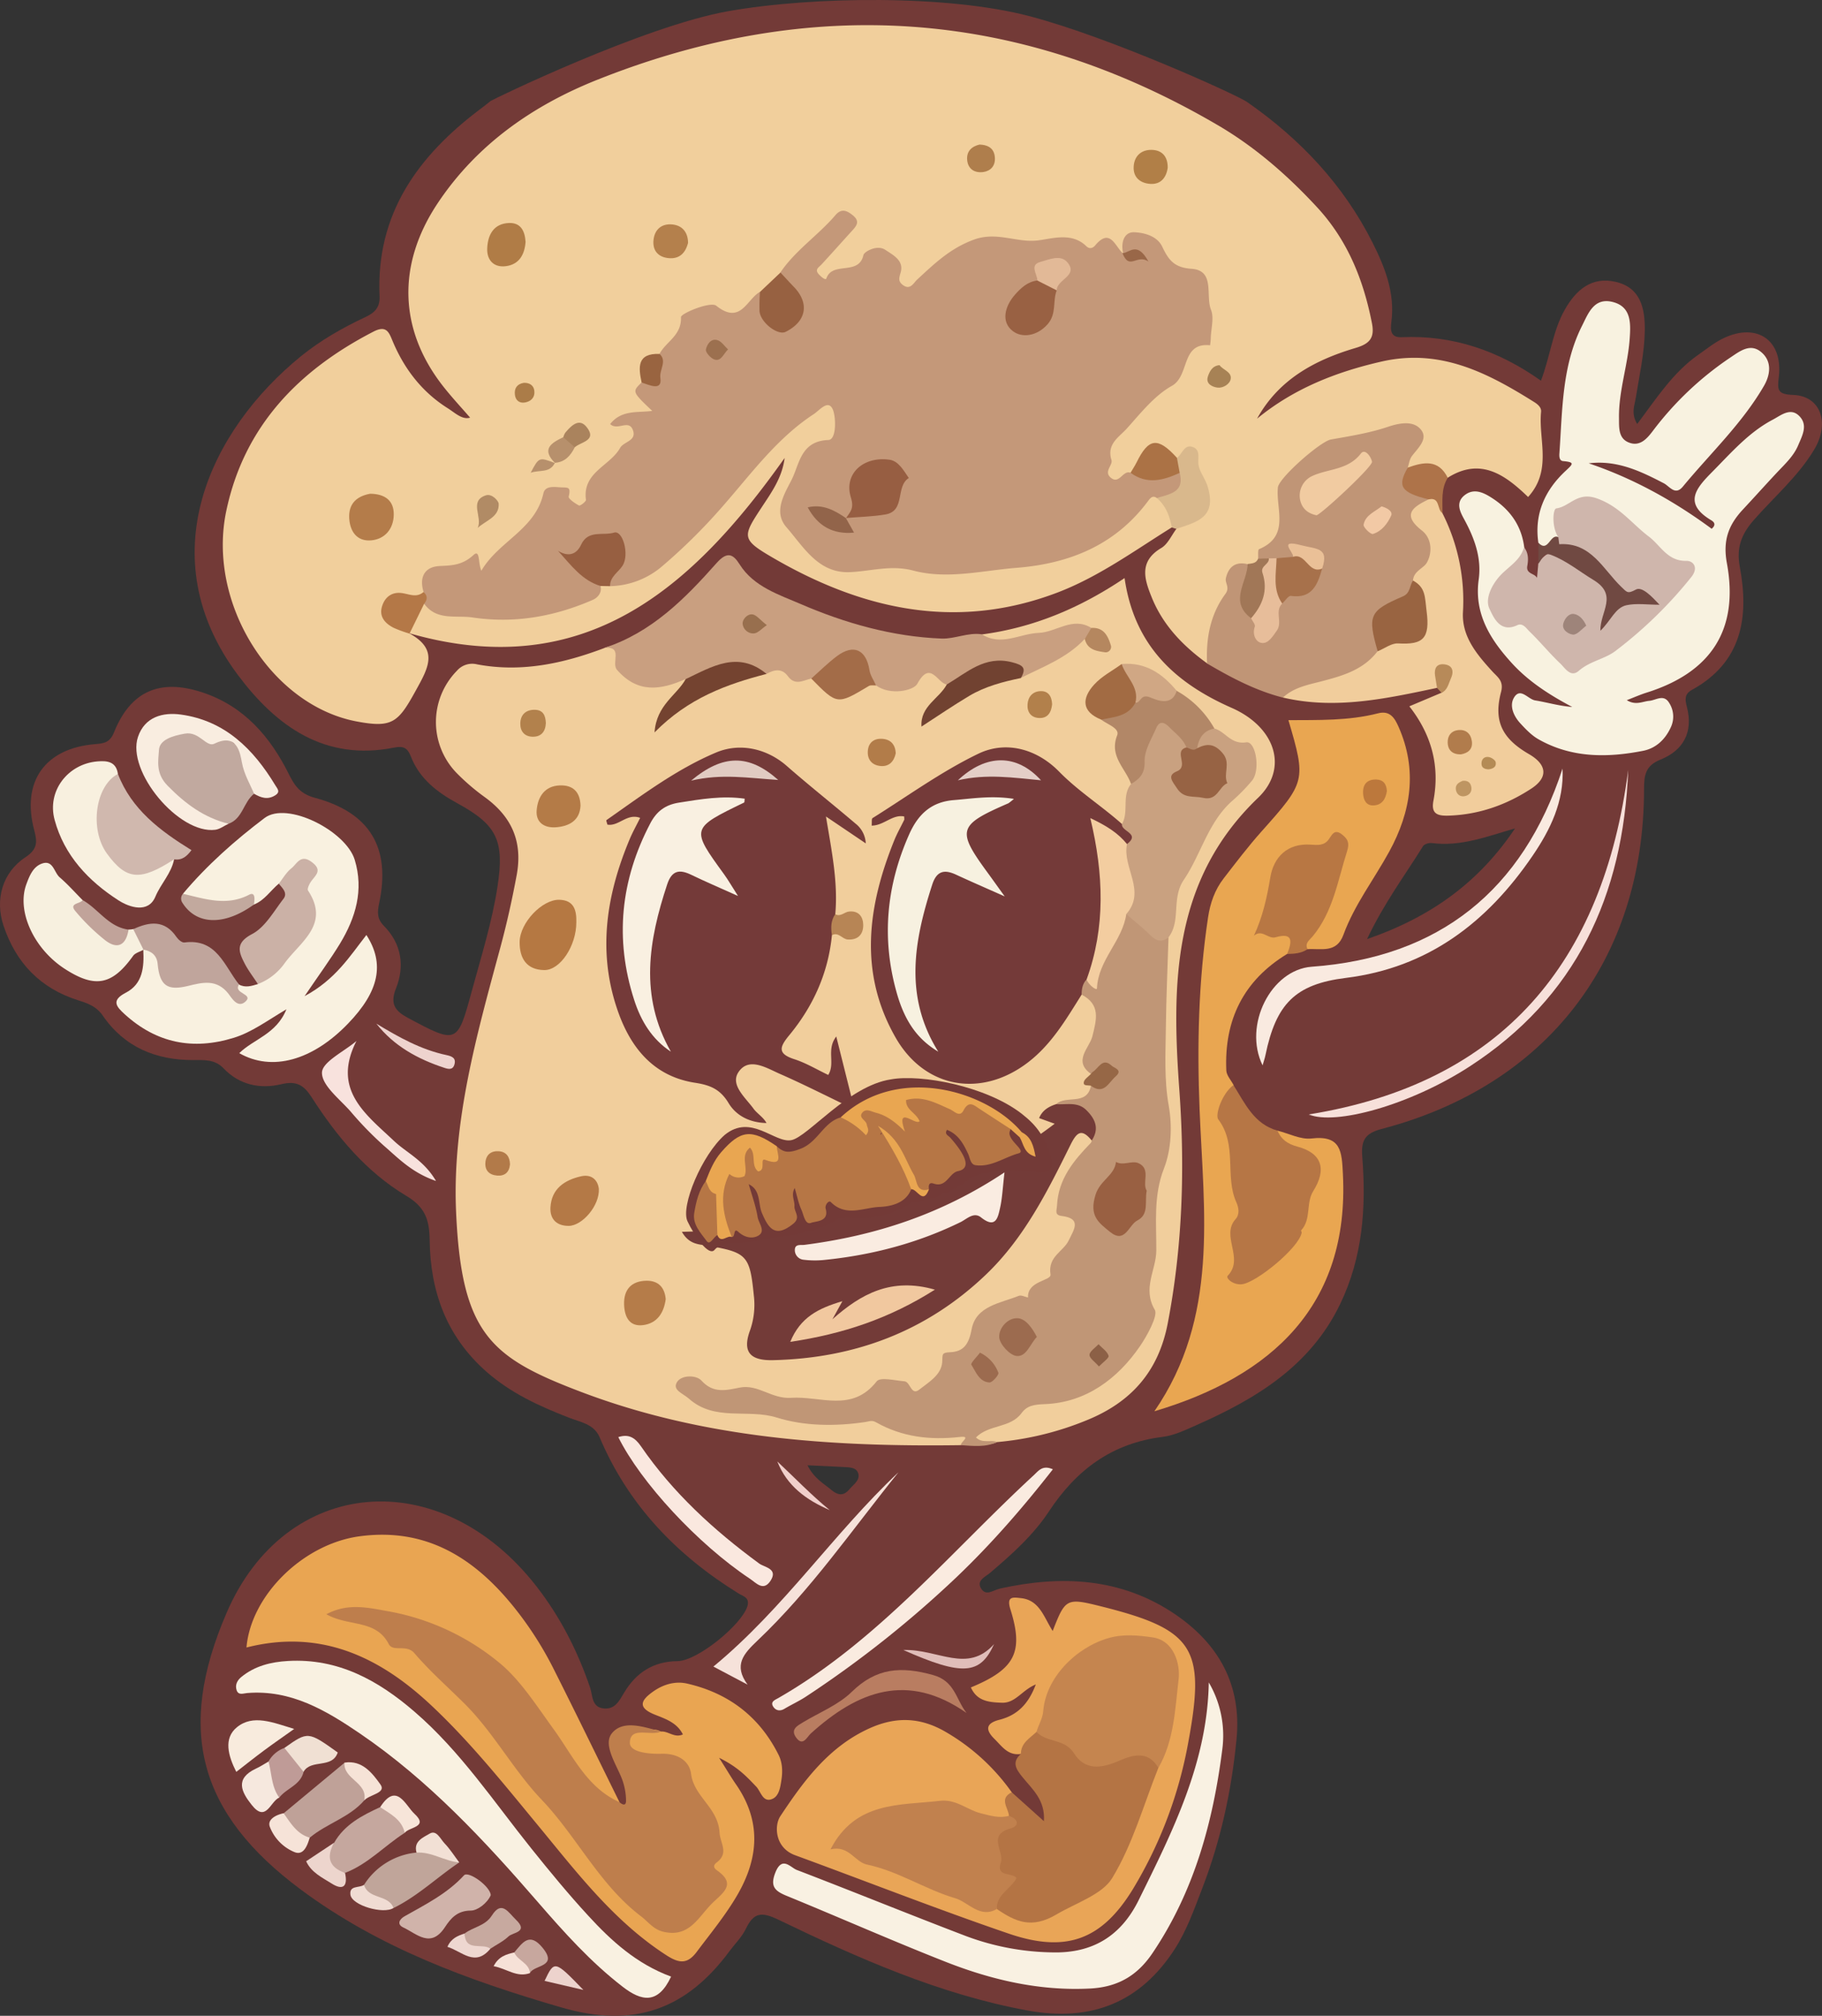 <svg id="Capa_1" data-name="Capa 1" xmlns="http://www.w3.org/2000/svg" viewBox="0 0 927.2 1025.76"><rect x="0" y="0" width="927.2" height="1025.76" fill="#333333" stroke="none"/><defs><style>.cls-1{fill:#733a37;}.cls-2{fill:#f1cf9c;}.cls-3{fill:#f1ce9c;}.cls-4{fill:#f8f2e0;}.cls-5{fill:#c09676;}.cls-6{fill:#e9a651;}.cls-7{fill:#e9a552;}.cls-8{fill:#e9a557;}.cls-9{fill:#be7e4c;}.cls-10{fill:#c09576;}.cls-11{fill:#f9f1e0;}.cls-12{fill:#c99f80;}.cls-13{fill:#f1cd9c;}.cls-14{fill:#f9f1e2;}.cls-15{fill:#f9f1e1;}.cls-16{fill:#b47444;}.cls-17{fill:#cfb6ac;}.cls-18{fill:#b67645;}.cls-19{fill:#f7f0df;}.cls-20{fill:#f8f0df;}.cls-21{fill:#b87743;}.cls-22{fill:#f9eae0;}.cls-23{fill:#c1a99f;}.cls-24{fill:#faebe0;}.cls-25{fill:#f9ede0;}.cls-26{fill:#f7e0da;}.cls-27{fill:#d0b8ae;}.cls-28{fill:#cbb1a6;}.cls-29{fill:#c0a59c;}.cls-30{fill:#fae8df;}.cls-31{fill:#f6e2da;}.cls-32{fill:#b97d61;}.cls-33{fill:#bfa198;}.cls-34{fill:#c5a79e;}.cls-35{fill:#c0a59a;}.cls-36{fill:#d0b3aa;}.cls-37{fill:#704942;}.cls-38{fill:#f8e2dd;}.cls-39{fill:#d9b88c;}.cls-40{fill:#f8ebdd;}.cls-41{fill:#ae7349;}.cls-42{fill:#c7a99f;}.cls-43{fill:#f6e8de;}.cls-44{fill:#f0e0d3;}.cls-45{fill:#c2a99e;}.cls-46{fill:#bf9b97;}.cls-47{fill:#c1a39a;}.cls-48{fill:#f6e3d8;}.cls-49{fill:#eed3ce;}.cls-50{fill:#e0bdb9;}.cls-51{fill:#edd5cd;}.cls-52{fill:#f6e3d7;}.cls-53{fill:#c7a79e;}.cls-54{fill:#f7e5d9;}.cls-55{fill:#f0dcd3;}.cls-56{fill:#f2e0d5;}.cls-57{fill:#eed7d0;}.cls-58{fill:#f1cfcb;}.cls-59{fill:#f6e1d7;}.cls-60{fill:#edd3cd;}.cls-61{fill:#b78a59;}.cls-62{fill:#c49879;}.cls-63{fill:#976141;}.cls-64{fill:#b47c4a;}.cls-65{fill:#b07c46;}.cls-66{fill:#ab7245;}.cls-67{fill:#b47847;}.cls-68{fill:#b4804c;}.cls-69{fill:#b17f47;}.cls-70{fill:#a17757;}.cls-71{fill:#af7e4c;}.cls-72{fill:#996440;}.cls-73{fill:#b7906c;}.cls-74{fill:#b18b65;}.cls-75{fill:#a78255;}.cls-76{fill:#aa835d;}.cls-77{fill:#ab7c48;}.cls-78{fill:#743a39;}.cls-79{fill:#733b38;}.cls-80{fill:#c9a180;}.cls-81{fill:#b28767;}.cls-82{fill:#b57842;}.cls-83{fill:#744330;}.cls-84{fill:#714231;}.cls-85{fill:#a36c48;}.cls-86{fill:#b47946;}.cls-87{fill:#a26b43;}.cls-88{fill:#b47b47;}.cls-89{fill:#b57c49;}.cls-90{fill:#d0a784;}.cls-91{fill:#bb7d4d;}.cls-92{fill:#b78555;}.cls-93{fill:#b27c49;}.cls-94{fill:#b2814c;}.cls-95{fill:#966746;}.cls-96{fill:#b2804b;}.cls-97{fill:#b27a49;}.cls-98{fill:#ad7f49;}.cls-99{fill:#b5875f;}.cls-100{fill:#f3cda0;}.cls-101{fill:#996042;}.cls-102{fill:#9c6b4f;}.cls-103{fill:#8c6046;}.cls-104{fill:#bc783c;}.cls-105{fill:#c5854f;}.cls-106{fill:#c1814e;}.cls-107{fill:#996441;}.cls-108{fill:#f1cba1;}.cls-109{fill:#e7bd9a;}.cls-110{fill:#a7714b;}.cls-111{fill:#eac097;}.cls-112{fill:#f2c9a5;}.cls-113{fill:#975f41;}.cls-114{fill:#986f4e;}.cls-115{fill:#b17c4c;}.cls-116{fill:#be9562;}.cls-117{fill:#b48b55;}.cls-118{fill:#9e847a;}.cls-119{fill:#975e42;}.cls-120{fill:#996143;}.cls-121{fill:#e2b997;}.cls-122{fill:#92644a;}.cls-123{fill:#9c704f;}.cls-124{fill:#996748;}.cls-125{fill:#f9f0e1;}.cls-126{fill:#e1cbc2;}.cls-127{fill:#f7f1e0;}.cls-128{fill:#e4cec7;}.cls-129{fill:#faece1;}.cls-130{fill:#f1c89f;}.cls-131{fill:#976344;}</style></defs><title>LogoMrBread</title><path class="cls-1" d="M992.38,226.16c-8.11-.31-8.2-2.38-7.39-9.26,2.18-18.61-11.14-27.71-28.13-19.62-4.55,2.16-8.58,5.45-12.75,8.36-13,9.06-21.46,22.37-31.2,35.31-3.25-5.4-1.34-9.4-.7-13.41,1.8-11.32,4.4-22.51,4.57-34.08s-2.22-22-14.93-24.87c-12-2.73-20,3.95-25.8,14.22-6.15,10.87-7.3,23.36-12.11,36.11-21.61-15.34-44.9-23.3-70.89-22.14-5.67.25-5.78-3.53-5.23-7.78,1.9-14.64-3.23-27.73-9.58-40.34-14.86-29.52-36.87-52.78-63.83-71.56-5.21-3.63-69.47-32.82-110.74-43.68S493.86,23.21,450.45,30.87,330.06,76,329.44,76.57c-1.62,1.37-3.33,2.64-5,3.91C292.54,104.41,271,133.94,272.92,176c.26,5.75-2.64,8.4-7.26,10.56C254.06,192,243,198.31,233,206.39c-46.58,37.82-77.2,102.27-32.05,162.45,19.45,25.93,44.11,43.8,79.37,36.77,4.91-1,6.88.28,8.55,4.57,4.41,11.36,13.47,18.23,23.78,23.84,20.12,11,23.84,19,20.3,42.21-2.77,18.14-8.28,35.58-13.08,53.21-7.36,27-7.43,27.11-32.44,13.75-6.46-3.45-9.38-7-6.17-15,4.54-11.4,2.88-22.72-6.14-31.87-3.52-3.57-3.38-6.93-2.41-11.5,6-28.23-4.65-46.11-32.65-53.64-7.15-1.92-10.15-5.69-13.18-11.82-9.51-19.19-22.89-34.81-44.1-41.83-21.64-7.16-36.54-.71-45,20.32-2.14,5.31-5.16,5.61-9.58,6-25.51,2.06-37.66,19-31,43.88,1.65,6.12,1.55,9.65-4.46,13.65C81,469.09,77.11,482.87,81.52,496.13c6.31,19,18.76,32,38.05,38.08,4.9,1.54,9.25,3.06,12.52,7.82,11,16,27,22.65,46.06,22.58,5.5,0,10.92-.48,15.37,4.21,8.08,8.49,18.63,10.64,29.41,8.07,7.7-1.84,11.44.44,15.43,6.66,12.73,19.85,27.78,38,48.18,50.17,9.61,5.72,11.73,12.17,11.87,22.46.34,26,8.4,48.91,28.79,66.93,12.49,11,26.88,17.55,42,23.45,5.79,2.26,12.84,3.22,15.68,9.94,14.61,34.59,39.3,60.11,70.85,79.61,2.2,1.36,5.73,2,4.35,6.49-2.91,9.35-25.37,27.77-35.51,27.87-12.38.12-21.11,5.89-27.17,16-2.5,4.17-4.54,8.51-10.19,8.09-6.48-.47-5.8-6.67-7.15-10.61-6.38-18.67-15.15-35.92-27.32-51.56C303.82,769.56,224.9,776.31,195,846.06,169.37,905.64,180.81,948,232.82,986.7c39.87,29.67,85.26,46.21,132.64,60,37.13,10.81,63.72.83,85.56-28.68,2.78-3.76,6.28-7.16,8.27-11.3,4-8.29,7.86-8.89,16.6-4.67,40.61,19.58,81.86,37.91,126.61,46.17,33,6.09,57.68-4.45,74.92-31,6.33-9.74,10.08-20.6,14.21-31.3C701,961.6,706.48,936.33,709,910.38c2.77-27.94-9.16-48.86-31.59-64-27.27-18.35-57.59-19.73-88.65-12.86-3.68.81-7.2,4.15-9.78-.1-2.39-4,2.22-5.84,4.58-7.84,11.07-9.4,22.06-19.25,29.95-31.23,14.08-21.38,32.27-34.83,58-38,5.76-.72,11.39-3.46,16.82-5.85,30.46-13.45,58.21-30.06,73.45-61.78,11.45-23.83,13.26-49,11.24-74.71-.63-8,.88-12,9.73-14.31,84.24-22,133.66-86.25,133.65-173.11,0-7,.74-11.79,8.37-14.87,11.66-4.71,16.75-14,13.45-26.77-.91-3.53-1.46-6.5,2.52-8.69,25.44-14,29.2-36.86,24.41-62.52-1.82-9.79.65-16.59,7.24-24.08,10.35-11.78,22.51-22.15,30.64-35.76S1006.16,226.67,992.38,226.16ZM490.69,770.81c7.15.34,12.6.55,18,.87,2.95.17,6.73,0,7.76,3.08,1.24,3.66-2.48,5.88-4.57,8.4-2.7,3.26-5.65,3-8.76.41C499.05,780.15,494.09,777.62,490.69,770.81Zm313.19-315c.67-1.08,3-1.81,4.46-1.63,14.81,1.93,28.23-3.36,42.4-7.45-17.84,26.65-41.83,44.79-75.3,56.32C784.25,484.46,794.77,470.54,803.88,455.85Z" transform="translate(-79.76 -25.19)"/><path class="cls-2" d="M864,234.75c.21-2.17-1.53-3.73-3.47-4.95-23.77-14.91-47.84-27.45-77.72-20.63-23.26,5.31-44.7,13.78-63.34,29.06,11.09-20.08,29.51-29.87,50.2-36,7.07-2.1,9.74-5.09,8.26-12.58-4.34-22.12-12.39-42.24-28-59.09-15.14-16.34-31.79-30.86-51-42C597.79,29.51,492.48,22.6,384.1,65.63c-32.79,13-61.55,32.85-81.63,63-20.88,31.36-19.73,64.67,3.06,93.46,4.36,5.51,9.17,10.66,13.46,15.62-4.06,1.2-7.62-2.43-11.39-4.8-13-8.19-22-19.85-27.93-33.89-1.86-4.37-3-8.62-9.83-5.1-38.19,19.7-65.89,48.21-74.94,91.31-9.86,46.93,22.89,98.86,66.34,107.07,18.08,3.41,21.12.56,29.87-15.29,6.5-11.78,12.29-21.22-3.22-29.63l.09-1.71c-3.37-5.73-6.68-11.28,4.07-12.63,2.86-.36,5.18-2.52,7-4.84,2.58-4.63,5.65-8.27,11.79-7.78,13.88,1.09,23.95-5.43,32.43-15.88,4.5-5.55,10.11-10.21,15-15.47,1.67-1.79,3.28-5.56,5.57-4.56,15.42,6.79,20.16-3.59,24.87-14.63a9.81,9.81,0,0,1,4.3-4.59c11.86-6.09,11.52-21.22,21.49-28.81,1.82-1.38,1-4.94-.55-7.12-1.93-2.79-4.14-5.37-4.2-9-.44-6-.18-11.6,7.65-12.58,5.56-2.9,11.21-5.64,14.85-11.13,4-6.11,9.09-9.34,16.91-7.06,4.71,1.37,9.16.09,11.71-4.8,1.86-3.57,5.24-5.26,8.62-7,5.55-1.74,7.81-7.09,11.65-10.7,6.32-7.06,13.41-13.34,20.13-20-2.11,2.09-4.24,4.15-6.27,6.32-3.78,4.07-5.81,8.66-2.26,13.72s8.44,5.31,13.58,2.82c4.2-2,8.87-2.93,12.86-5.44,5.54-3.5,9.71-4,12.89,3.45,2.79,6.5,8.22,9.77,15.57,6.37,5.11-2.37,8.5-6.93,12.48-10.7a37.92,37.92,0,0,1,28.68-10.84c20.39,1.11,40.74,2.8,61.15,3.1a9.5,9.5,0,0,0,3.19-1.79c5.4-6.1,9.92-5.58,13.61,1.75A25.32,25.32,0,0,0,678,167.6c11.54,5.93,13.5,16.56,6.93,27.93-9.43,16.31-21.55,30.09-35.6,42.43-6.15,5.4-10.94,11.69-11.13,20.59-.13,5.92.75,11.15,6.46,14,5.43,2.76,9.8.4,13.49-3.75,5.12-6.6,10.34-12.94,19.94-7.2,10.8,6.59,12.38,13.72,5.09,22.28-2.54,3-7,5.18-4.73,10.39-2.53,3.33-4.39,7.8-7.73,9.78-11.56,6.85-8.56,16-4.81,25.22,5.74,14.17,16,24.7,28.17,33.49,6.57,1.17,6.94-4.63,7-7.94.21-6.46,2.39-12.53,4.24-18.19,2.36-7.24,2.2-16.85,11.44-20.59a11.72,11.72,0,0,0,5.75-4.3c10-8.27,17.58-18,15.54-31.78-1.74-11.81,6.07-17.79,14.11-21.64,6.84-3.27,14.43-6.75,22.54-6.81,5.51,0,11.49-3,16-1.62,5.94,1.88-.62,10.36,4.06,14.47a29.74,29.74,0,0,0,21.73,3.93c16.84-10.63,29.36-1.33,40.91,9.8C869.77,264.48,862.59,249,864,234.75Z" transform="translate(-79.76 -25.19)"/><path class="cls-3" d="M568.73,760.57c-65.71.92-130.76-3.42-193-27-46.22-17.53-61.16-29.43-63.88-91.83-2-45.84,10.51-90,22.4-133.94,3.34-12.31,6.09-24.66,8.42-37.2,3.2-17.15-2.49-29.81-16.22-39.78A111.47,111.47,0,0,1,312,418.4a37.22,37.22,0,0,1,.26-51.87,10.26,10.26,0,0,1,10.23-3.29c22.49,4.25,43.89-.38,64.85-8.31,5.41-2.2,9.75-1.2,12.67,4.18,4.55,8.38,11.25,10.38,20.08,7.16,4.22-1.55,8.31-1.14,10.65,3.64,2.21,8.3-6,10.28-8.79,15.1,11.35-14.35,29.62-15.44,45.35-21.82,9.48-5.72,17.45,1.24,26.06,3.07,9.75,9.73,20.78,6,31.74,3,7.33-1.22,14.57-1.73,21.68-5.14,8.11-3.88,14.5.11,17.39,8.85A9.4,9.4,0,0,1,562.8,379c1.25.34,2.17-.58,2.84-1.19,9.33-8.45,21.29-9.83,32.8-12.43,8.9-8.07,20.16-12.1,30.15-17.8-.3,0,0,0-.29,0-10.85,7.31-23.35,7.86-35.38,8.53-4.57.25-14.13,2.92-13.46-8.09,26.09-3.45,49.77-13.31,72.59-28.68,4.89,34.08,25.36,53.21,54.5,66.05,22.43,9.88,29,30.86,13.46,45.74-43.56,41.72-44,94.37-40.13,148.16,2.92,40.11,1.74,79.7-5.86,119.27-4.72,24.61-18.73,40.19-41.2,49.31A155.58,155.58,0,0,1,587.18,759a10.06,10.06,0,0,1-6.21.79c-2.59-.37-6.51,1.75-7.24-2.73-.5-3,.65-6.65,3.46-7.68,13.73-5,23-18.14,39.32-19.16,21.1-1.32,35.42-12.84,41.38-34.06,2-7.17-1-13.87.92-21.24,4.93-18.91,3.63-38.77,7.38-58.13,3-15.74-.33-32.28-1.68-48.45-1.85-22.05,1.54-43.8,5.19-65.48-1.75-18,3.39-33.28,14.37-48.21,7.9-10.75,14.3-22.15,25.2-30.58,4.44-3.44,4.91-10.23-.9-14.12-5-3.32-8.68-8-13.67-11.18a216.84,216.84,0,0,0-18.15-17.85c-6.33-7.47-14.75-10.7-24.14-11.86-5.46,4.74-15.89,7-8.8,17.88,14.82,8.14,10.21,24.94,16.52,36.9-2.9,8,3.27,19.72-9.76,23.48-12-7.45-26-12.19-34.18-24.77-9.91-15.31-39.56-16.15-54.08-.45a36.84,36.84,0,0,1-10.87,8.57c-5.46,2.67-13.19,4.13-8.24,13.82,1.22,2.4-2.5,6-3.88,9-13.67,30.21-16.33,60.42-2.42,91.8,14.55,32.82,53.2,30.52,72.79,6,6.22-7.79,8.86-18.66,19.31-22.9,14.31,4.31,17.52,10.46,13.77,24.06-1.73,6.27-7.86,11.16-5.74,18.54a15,15,0,0,1,1.57,8.92c-2.27,8-10.71,9.36-15.6,14.54C615.49,607.28,603.68,614,590.65,620c-23.11,10.63-45.86,22.25-71,27.19-24,4.71-47.88,11.05-65.12,9.54,9.43,1.53,16.19,11.77,15.24,33.42-1,22.59,2.08,24.37,24.82,20.65,57.15-9.34,94.11-43.55,118.4-93.94a69.63,69.63,0,0,1,7.77-13.13c5.63-7.11,11.53-8.62,17.11.27,2.44,6.32-1.6,10.49-5,14.78-5.86,7.3-7.24,15.09-3,23.64,3.61,7.25,3,14.22-2.43,20.13s-6.89,14.57-13.4,20c-4.9,4.06-9,8.15-16.17,9-7.51.91-12.66,5.73-17.18,13.11-7,11.32-17.51,20.32-26.33,30.49-2.27,2.62-6.14,4.35-9.3,3.08-10.08-4-18,.5-27.47,3.4-15.84,4.87-33.09,4.79-49.23-1.89-4.85-2-9.73-2.26-14.81-1.89s-10.15,1-15-1c4.78,2.38,9.87,1.18,14.84,1,5.93-.2,11.94-.86,16.85,3.52,3.26,2.9,7.55,2.57,11,2.18,12.83-1.48,25.51,1.68,38.62-.72,11.81-2.17,23.19,6.76,35.69,6.87,4.13,0,8.65.13,12.58,1.51C574.3,753.41,575.06,756.92,568.73,760.57Z" transform="translate(-79.76 -25.19)"/><path class="cls-4" d="M862.63,301.45c-2.18-14.72,3.31-26.77,13.75-36.55,3.79-3.57,5.1-4.51-1.2-5.08-1.9-.17-2-2.41-1.84-4.14,1.55-22,1.25-44.34,11.51-64.72,3.14-6.23,6-14.36,15.34-12.17,9.84,2.32,9.44,11,8.91,18.67-.92,13.55-5.63,26.61-5.45,40.33.06,5.09-.45,10.91,5.74,12.83,5.38,1.67,8.83-2.67,11.57-6.26a163.49,163.49,0,0,1,39.63-37.42c4.5-3,9.69-7.09,15.09-2.86,6.06,4.76,5,11.84,1.75,17.45-11.1,19.17-27.31,34.36-41.29,51.29-3.92,4.74-6.75-.19-9.69-1.72-11.92-6.21-23.91-11.92-38.19-10.14,22.83,7.72,43.51,19.23,62.55,33.3,2.8-2.37.67-3.8-.27-4.36-14.6-8.74-7.34-16.6.7-24.73,9.55-9.66,18.52-20.06,30.75-26.47,4.15-2.18,9.2-6.61,13.79-1.4,4,4.52,1.07,9.67-.89,14.36-2.35,5.64-6.8,9.68-10.86,14-5.81,6.2-11.48,12.53-17.27,18.74-7.26,7.79-10.37,15.6-8.2,27.38,6.24,33.88-8.11,55.57-40.88,65.86-3.15,1-6.18,2.34-10.06,3.84,4.58,2.8,8,.63,11.46.33s7.38-3.68,10.2,1.2a12.82,12.82,0,0,1,.77,12.21c-2.79,6.14-7.46,10.67-14,12-18.27,3.6-36.37,3.73-53.21-5.75-3.6-2-6.67-5.22-9.51-8.32-3.3-3.62-5.56-8.8-3.15-12.91,3.26-5.55,7.15.77,10.81,1.36,6.18,1,12.23,2.85,18.86,3.33-11.55-6.12-22.35-13-31-22.6-10.82-11.93-19-25-16.59-42.27,1.51-11-2.12-20.89-7.29-30.44-2.2-4-4.72-8.77.3-12.58,4.43-3.35,9-1.43,13.06,1.12,9.51,5.91,15.66,14.13,17.09,25.49,1.8,8.08-4.38,13.16-7.46,19.32-3.33,6.66-3.21,11.26,5.1,13.32,5.52,1.37,9.63,5.1,13.63,9,13,12.71,13.61,13.67,29.53,5.05,11.5-6.23,24.15-12.19,30.55-25.1,1.43-2.9,4.46-6,1-9.17-9.56-8.94-17.68-19.78-29.07-26.33-13.51-7.78-17.67-5.34-23.54,10.78C871.13,303.19,867.4,309.16,862.63,301.45Z" transform="translate(-79.76 -25.19)"/><path class="cls-5" d="M617.22,587.05c5-4.8,15.66,1.05,17.72-9.35.51-2,3-4,0-6.05-9.33-6.59-.75-13.21.73-19.15,2.16-8.69,4.21-16.09-5.48-21.19-2.65-2.72-2.45-5.6-.51-8.6C640,517,640,505,645.59,496.39c2-3.13,2.76-7,6.91-8.35,6.91-1.34,11,3,14.91,7.54,2.13,2.42,2.71,6.43,7,6.63-.48,15.26-1.18,30.51-1.35,45.77-.15,13.29-.94,26.44,1.46,39.89,1.82,10.25,1.33,22.28-2.41,31.85-5.49,14-3.81,28-3.92,41.91-.08,9.86-7.21,19.17-.74,30.12,1.69,2.88-4,13.29-7.55,18.43-11.42,16.66-27.54,28.71-48.42,29.51-5.65.21-9.08.78-11.9,4.61-5.71,7.73-16.49,5.6-23.18,12.36,3.35,3.19,7.5,1,10.83,2.32-5.95,2.78-12.21,2-18.45,1.59-.51-1.42,5.65-4.86-.55-4.17-15.08,1.69-29.35.07-42.61-7.44-2.25-1.27-3.48-.46-5.5-.16-15.16,2.25-31,2.14-45.07-2.27-14.71-4.62-31.48,2.18-44.74-9.64-3.15-2.8-8.66-4.34-5.93-8.56,2.24-3.46,9.67-3.58,12.36-.6,6.05,6.71,12.72,4.88,19.45,3.55,9.4-1.86,16.24,5.89,26.16,5.2,15-1,31,7.67,43.56-8.39,1.81-2.3,9.32-.4,14.15,0,3,.27,3.36,7.5,7.46,4.26,4.78-3.78,11.2-7.38,11.73-14,.29-3.66-.66-4.89,3.94-5.06,7-.27,9.61-4.11,11.05-11.76,2.23-11.85,14.64-13.17,24-16.95,1.25-.49,3.1.54,4.68.86-.45-8.57,11.94-8.45,11.44-11.71-1.45-9.31,6.63-11.62,9.34-17.48,2.27-4.92,7-11-3.63-12.3-3.86-.49-2.52-2.75-2.39-5.46.68-13.47,8.55-22.79,17.24-31.78.26-.28.28-.79.42-1.2-1.32-6.3-3.71-11.48-11.21-12.38C620.7,592.75,618,590.86,617.22,587.05Z" transform="translate(-79.76 -25.19)"/><path class="cls-6" d="M729.85,600.52c5.76,1.43,11.72,4.61,17.22,4,15.29-1.83,15.51,6.72,16.09,18.2,3.32,66.49-36,102.8-95.94,120.6,32.92-47.8,25.13-101.23,23-153.46-1.32-32.85-.58-65.39,4.31-97.85,1.08-7.24,3.44-14.08,8-19.91,6.24-8.06,12.41-16.21,19.19-23.8,22.49-25.2,22.78-25.88,13.71-56.65,15.36-.1,30.67.36,45.59-3.48,6.09-1.57,8.47,2.38,10.44,6.83,9.74,22,6.42,43.17-4.74,63.56C779,472.65,769,485.6,763.41,500.88c-3.48,9.54-11.39,6.83-18.25,7.31-5.6-2.42-4.77-6.83-2.25-10.44,5.93-8.45,7.7-18.54,11.92-27.58,3.65-7.81,2.2-9.32-5.88-9-10.09.42-15.8,4.88-16.91,14.93-.89,8.1-6.13,16.58,5.43,22.68,4.82,2.54,3.56,9-2.7,11.83-22.25,13.53-32.08,33.65-30.95,59.31.11,2.51,2.41,4.93,3.69,7.39,2.64,21.07,6,42.1,7.58,63.21.69,9.12-2.63,18.62,1,27.82,16.62-9.19,22.88-24.53,26-41.85,1-5.77-.83-9.34-6.28-12.19C730.69,611.66,725,608,729.85,600.52Z" transform="translate(-79.76 -25.19)"/><path class="cls-7" d="M416.05,906.31c3.74-.4,6.92,3.44,11.22,1.45-3-6-8.87-7.91-14.11-10-9.61-3.79-6.9-7.71-.75-12,5.1-3.54,11.08-5.22,17-3.87,21.05,4.82,36.84,16.81,46.56,36.27,1.93,3.85,2.12,8.23,1.49,12.51-.57,3.82-1.19,8.49-4.73,9.94-4.78,2-5.76-3.81-8.16-6.31-4.71-4.91-9.22-9.93-18.87-14.64,4,6.25,6.11,9.94,8.54,13.43,12.95,18.62,11.76,37.35.78,56.32-6,10.35-13.59,19.5-20.7,29-4.74,6.34-8.9,5.83-15,2-27.08-17.33-46.11-42.56-66.13-66.78-17.34-21-34.28-42.24-54.23-60.9-26.57-24.87-56.52-38.66-93.77-29.2,2.26-26.64,28.93-52.7,57.48-56.58,33.67-4.57,58.25,10.81,78.39,35.74a177.72,177.72,0,0,1,20.65,32.17C373,897.26,383.91,919.76,395,942.21c-3.07,3.73-7.89,3.83-10.14,1-6.52-8.12-19.41-11.85-18.35-25.23.13-1.69-.07-2.45-1.24-2.73-14-3.42-17.86-17.38-25.75-26.54a109,109,0,0,0-52.2-33.85c-7.66-2.34-13.27-12.08-22.45-6.73,2.92.22,6.39-2.44,10.16.21,18.25,12.86,35.69,26.83,50.25,43.72,15.68,18.2,29.08,38.22,45.5,56,9.51,10.31,14.44,24.7,25.69,34.32,4.5,3.84,9.11,7.63,13.37,11.77,11.18,10.88,27.32,6.69,28.91-9.06,1.38-13.68,1.93-27.79-6.07-41.49C425.82,932,419.12,923,405.17,921c-5.52-.77-10.1-3.81-9.11-10.1s6.59-5.6,11.25-5.55C410.23,905.42,413.27,904.71,416.05,906.31Z" transform="translate(-79.76 -25.19)"/><path class="cls-8" d="M599.29,917.7c-6.56,1-9.64-3.89-13.49-7.68-4.9-4.82-4.11-8,2.48-9.69,8.88-2.25,14.72-7.68,18.59-18-7,2.85-10.32,9.55-17.22,9.31-6.58-.23-12.66-.74-15.82-7.79,22.36-9.26,27-17.88,20.13-39.69-2.21-7,1.51-6.14,5.4-5.74,9.44,1,11.63,9.78,16.1,16.7,6.51-16.7,7-16.94,25-12.43,47,11.8,52.9,21.24,44,69.12a219.4,219.4,0,0,1-28.17,74.66c-15.84,25.92-34.07,32.6-63.13,22.68-36.53-12.48-72.49-26.63-108.75-39.91-10.46-3.83-10.65-15.18-7.58-19.82,11.84-17.87,24.67-35.44,45.49-44.8,13.59-6.11,26.05-5.55,38.8,1.93a106.47,106.47,0,0,1,33.53,30.69c.7,4.55,4.72,8.77,1.41,13.75-6,6.17-13.4,4.65-20.1,2.34-17.91-6.17-35.34-5.36-52.75,1.62-2.78,1.12-6.31,1.68-6.62,5-.38,4,3.12,6.1,6.28,7,22.69,6.31,43.15,18.3,65.5,25.42,13.94,6.76,25.4,1.69,37.93-5.52,11.67-6.71,17.61-15.68,21.44-27.78,4.07-12.8,10.36-24.75,16.88-36.51,3.67-15.85,8.14-31.56,5.23-48.18-1.32-7.51-5.59-9.3-12.52-9.24-22.28.19-35.46,10.12-40.2,31.8-1.1,5-5.1,7.68-6.91,11.92C607.58,913.05,605.79,918.27,599.29,917.7Z" transform="translate(-79.76 -25.19)"/><path class="cls-9" d="M416.05,906.31c-5.34,2.43-15.57-2.9-15.75,5.62-.11,5.32,11.15,5.83,16,5.68,8.86-.27,14.35,4,15.14,10.2,1.5,11.74,13.73,17.12,14.49,29.87.33,5.62,4.94,10.36-1.47,15.26-1.77,1.35-1.72,2.67.17,4,9.85,6.87,3.35,11.19-2.12,16.43-7.29,7-11.69,18-25.19,14.8-5.08-1.21-7.62-5-11.25-7.78-21.24-16.09-32.69-40.52-50.58-59.3-14.58-15.31-24.42-34.13-39.34-49-8.56-8.51-17.69-16.53-25.51-25.67-4.07-4.77-10.85-.38-13.08-4.68-6.58-12.69-20.38-8.71-31.71-15.13,11.17-6,21.73-3.2,31.63-1.49A122.84,122.84,0,0,1,334,871.41c10.53,8.65,19,22,27.58,33.82,9.75,13.45,16.84,29.6,33.43,37,1.48,1.33,3.36,2.09,3.33-.74a31.83,31.83,0,0,0-2.51-12.17c-3-7.18-9.2-16.63-4.65-22.17C396.83,900.19,407.49,903.92,416.05,906.31Z" transform="translate(-79.76 -25.19)"/><path class="cls-10" d="M720,309.5c.14-1.68-.23-4.56.49-4.86,15.89-6.69,8.44-20.37,9.58-31.41.51-4.89,21.62-23.44,27-24.4,9.74-1.73,19.63-3.29,28.95-6.43,6.06-2.05,12.52-3.07,16.3.81,4.85,5-.86,9.76-4.09,14.11-1.18,1.59-1.42,3.86-2.09,5.81,4.17,4.74,7.94,9.78,11.73,14.84-.73,6.64-.55,12.71,2.93,19.17,5.58,10.37-1.46,18.35-7.53,26.06-1.18,3.63-2.49,8-6.2,9-12.9,3.3-13.73,12.52-12.44,23.14-3,12-15.24,21-31,22.56-7,.69-14,1.24-20.94,2.28-13.89-3.54-26.4-10.16-38.65-17.36-.63-12.78,1.63-25,9.29-35.38,2.48-3.36-.29-5.53.27-8,1.28-5.72,4.83-8.66,11-7.17,6.46,7.12-.75,17.83,6.52,24.65,6.91,2.86,4.77-5.2,8-6.66,4-7.53,14.33-7.7,18.12-15.49.64-1.87,2-4.06-.11-5.47-4.26-2.89-6.18,2-9.24,3.26-2.39,1.29-4.93,1.12-7.49.76-1.93-.16-3.87-.26-5.79-.55A7.49,7.49,0,0,1,720,309.5Z" transform="translate(-79.76 -25.19)"/><path class="cls-11" d="M201.37,526.17c3.27,1.79,6.46.72,9.66-.24.29-7.42,5.58-11.71,10.2-16.5,7.94-8.22,13.39-17.15,9.47-29.43-1.63-5.11-3.95-7.1-9.07-5.15-4.23,3.52-7.24,8.5-12.65,10.62-12.77,3-25.55,6-36.12-5.48,12.23-14.58,26.58-27.24,41.52-38.54,11.55-8.74,41.47,6.62,45.91,21.3,4.66,15.4.46,29.4-7.45,42.51-5,8.2-10.69,15.93-18.08,26.83,15.71-8.43,23-20.29,31.46-31.12,9.44,14.66,6.46,28.66-9.26,45-18.1,18.86-38.79,24.64-55.44,15.13,7.3-7.21,18.86-9.59,24-22.33-9.95,5.88-17.6,11.67-26.78,14.51-20.83,6.43-39.34,2.73-55.53-12-4.26-3.88-7-7,.53-10.92,8.74-4.49,9.39-13.14,8.94-21.84l1.19-1.3c1.58-.74,4.15-1.39,4.75-.29C168.06,524.23,189.05,515.59,201.37,526.17Z" transform="translate(-79.76 -25.19)"/><path class="cls-2" d="M676.08,293.56c-19.09,11.89-37.41,25.3-58.58,33.3-51.84,19.59-100.25,8.24-146-18.78-14.49-8.55-13.64-10.26-4.24-24.57,5.05-7.68,10.54-15.21,11.79-25.27-46.91,66.25-101.81,114.86-191.15,89.14l.27.24c-4.79-7.64-1.32-12.6,5.35-16.5,12.12.83,24.3,1,36.42,1.9,19.64,1.46,37.77-2.63,54.16-13.76a11,11,0,0,1,5.23-1.74,35.88,35.88,0,0,0,23.87-10.25c14.16-13.85,29.52-26.36,40.91-43.28,8.57-12.71,20.82-23.2,33.94-32,6.59-4.39,13.46-8.75,20.27-.76,5.16,6.06,2.06,20-6,24.58a27.25,27.25,0,0,0-11.79,12.39c-10.24,20.76,1.95,40.42,25.33,39.46,12.69-.52,25.16,2.35,37.39,2.51,14.95.2,30.84,1.71,45.34-3.17,8.25-2.78,16.66-2.19,24.83-4.72,13.22-4.08,21.94-13.86,31.88-22.19,5.06-4.24,9.78-8.58,16.82-4C678.29,280.83,681.4,286.23,676.08,293.56Z" transform="translate(-79.76 -25.19)"/><path class="cls-12" d="M561.56,373.5c-4.73-.61-8.28-12.67-15-.34-1.87,3.43-13.64,6.12-21,.81-7.22-6.79-14.35-13.05-24.49-4.15-1.9,1.66-5.54,1.58-8.47.66-4.11.92-8.25,3.81-11.93-1.25-3-4.1-6.94-3.34-10.83-1.12-9.35-2-18.27-.53-27.21,2.63-4.41,1.57-9.33,5.25-14,0-12.57,5.55-24.24,7.47-34.88-4.69-3.1-3.55,3.39-12.18-6.45-11.16,24-7.82,41-25,57.07-43.13,5.44-6.15,8.43-4.71,11.79.63,7.18,11.45,20.44,15.56,30.87,20.08,22.54,9.76,46.82,16.71,71.92,17.66,6.7.25,13.42-3.22,20.46-2.18,9.82,6.27,19.27-.35,28.92-.71,9-.33,17.21-8.43,26.74-2.56,1.88,3.62,1.58,6-3.31,5.65-9,9.65-21.16,14.12-32.55,19.85-9-7.25-17.23-1.37-25.38,2C569.74,373.89,566.23,378,561.56,373.5Z" transform="translate(-79.76 -25.19)"/><path class="cls-13" d="M798.83,320.61c.29-4.86,5.39-6.22,7-9.06,2.79-4.77,2.82-12.24-2.48-16.39-10.45-8.18-4.49-12,3.35-15.84,4.82-1.52,4.82-1.52,7.09,7a98.52,98.52,0,0,1,10.45,50.48c-.62,12.32,7.09,21.42,14.92,30,2.7,3,6,4.84,4.45,10.61-3.89,14.78.66,23.66,14.19,31.49,9.22,5.32,9.94,11.87,1.27,17.55-12.64,8.28-26.55,13.23-41.87,13.77-5.47.2-9.3-.55-8-7.49,3.37-17.62-.85-33.58-12.24-48.13l16.3-6.88c1-.6,1.44-1.5.56-2.41a2.11,2.11,0,0,0-2.83-.08c-25.87,5.47-51.72,11.16-78.33,4.92,5.44-5.17,13-6.56,19.5-8.24,11.11-2.9,21.34-5.86,28.61-15.29,2.19-3.52,3.76-7.22,7.88-9.5C799.63,341.08,802.45,333,798.83,320.61Z" transform="translate(-79.76 -25.19)"/><path class="cls-14" d="M694.9,881.31a53.48,53.48,0,0,1,6.87,34.1c-4.71,36.94-14.31,72.26-35.57,103.72-7.87,11.64-17.93,17.22-31.67,17.93-25.57,1.32-49.88-4.29-73.33-13.5-27.23-10.7-54-22.56-81.07-33.64-6-2.46-8.63-4.77-5.76-11.95,3.4-8.53,7.7-2.47,10.86-1.25,28.9,11.07,57.56,22.77,86.48,33.79a130.35,130.35,0,0,0,43.56,8.16c20.7.54,35-8.51,43.93-26.55C676.48,957.09,694.17,922.13,694.9,881.31Z" transform="translate(-79.76 -25.19)"/><path class="cls-15" d="M421.27,1031c-6.69,14.35-15.12,12.49-24.56,5.22-16.26-12.53-29.86-27.7-43.22-43.12-27.32-31.54-55.65-62-90.41-85.7-17.36-11.82-35.2-22.5-57.5-20.7-2,.16-4.5,1.32-5.41-1.45s.39-5.08,2.44-6.75c6.88-5.6,15-7.61,23.68-8.11,25.56-1.48,46,9.9,64.47,25.86,23.39,20.17,40.35,45.84,59.48,69.67,9.3,11.59,18.76,23.1,28.8,34C390.83,1012.8,403.7,1024.52,421.27,1031Z" transform="translate(-79.76 -25.19)"/><path class="cls-16" d="M593.21,949.2c-.3-4.09-5.19-8.72,1.41-12L611,951.91c.75-10.84-6-16.32-11-22.53-3.22-4-5.49-7.47-.72-11.69,0-5.63,4.57-8,7.93-11.21,7.69-3,14.58-2.7,20.51,4,5.67,6.46,12.16,7.12,20.45,3.92,12.35-4.76,18.87-.94,21.06,10.38-7.55,18.9-13.07,39-23.53,56.15-5.1,8.34-18.54,12.64-28.31,18.43-12.68,7.49-20.82,3.76-30.41-2.8-2.33-11.53-4.62-23-4.61-34.91C582.39,954.13,591.15,954.68,593.21,949.2Z" transform="translate(-79.76 -25.19)"/><path class="cls-17" d="M872.78,298.53c-3.41-4.92-2.87-14.39-1-14.64,6.86-.94,10.62-8.6,20.51-5.13,11.73,4.11,17.9,12.95,26.61,19.51,6,4.54,9.41,12.53,19.07,12.32,3.4-.07,6.4,3.36,2.45,8.28a218.19,218.19,0,0,1-38.7,37.66c-5.27,4-12.93,5.1-18.51,10-4.13,3.63-7-1.38-9.42-3.7-5.45-5.15-10.2-11-15.61-16.24-1.59-1.53-3.44-4.61-6.26-3.28-8.84,4.18-12.15-4.12-14.18-8.33-2.26-4.68.69-11.28,4.66-16,4.28-5.13,11-8.19,12.91-15.33,2.31,2.86,2.27,6.24,1.68,9.53-.74,4.17,3.79,3.67,4.94,6.08l.66-7.27c4.52-7.88,13.39-8.65,22.47-1.91,7.63,5.66,15.28,11.31,17.49,16-5.76-6.82-14.32-17.15-28.62-20.36C870.8,305,870.12,301.45,872.78,298.53Z" transform="translate(-79.76 -25.19)"/><path class="cls-18" d="M729.85,600.52c1.95,4.52,5.1,6.78,10.18,8.14,12.47,3.32,15,11.52,8,22.67-3.8,6.07-.84,14.27-6.14,19.93-.15.16.35.81.28,1.19-1.4,7.72-23.18,25.56-30.5,26.25-4.5.42-8.28-3.17-7.14-4.34,8.61-8.88-3.7-20.22,4-28.81,2.26-2.52,1.55-6,.42-8.51-6.06-13.3.65-29.24-9.24-42.27-1.65-2.17,1.75-12.94,7.73-17.44C713.33,586.63,717.87,597.16,729.85,600.52Z" transform="translate(-79.76 -25.19)"/><path class="cls-19" d="M145.17,498.23a21.7,21.7,0,0,0,2.4-.25c7.85.45,8.78,4.33,5.19,10.46l-.06.08c-1.77,1-4.13,1.57-5.2,3.07-10.63,14.85-19.26,16.59-34.62,6.71C97,508.11,88.17,488.88,93.14,475.24c1.61-4.4,3.51-9.21,8.23-10.7,5.48-1.72,5.9,4.63,8.79,7.11,4.14,3.56,7.79,7.7,11.66,11.59,1.56,4.44,4.36,8.11,7.22,11.76C133.52,500.7,138.63,502.94,145.17,498.23Z" transform="translate(-79.76 -25.19)"/><path class="cls-20" d="M168.36,462.47c-1.4,7.15-6.74,12.35-9.53,19-3.62,8.62-13.18,5.46-18.74,1.89-15.27-9.81-27.66-22.88-32.53-40.95-4-14.72,6.72-28.53,21.82-29.78,5-.42,9.51.11,10.39,6.42-4.63,12.34-2.13,24.62,1.11,36.6,2,7.18,8.59,7.21,14.72,6.11C160,460.94,164.35,457.65,168.36,462.47Z" transform="translate(-79.76 -25.19)"/><path class="cls-21" d="M734.77,510.63c2.34-5.81,3.52-11.2-5.84-8.51-3.9,1.12-6.8-4.32-11.06-.81,4.47-9.58,6.64-19.45,8.35-29.71s8.66-17.43,20.57-16.61c3.49.24,6.81.6,9.16-2.69,1.69-2.37,2.9-5.51,6.77-2.47,3,2.37,3.88,4.32,2.56,8.5-4.75,14.95-7.1,30.79-17.58,43.4-1.57,1.88-4.09,3.37-2.54,6.46C742,510.35,738.41,510.54,734.77,510.63Z" transform="translate(-79.76 -25.19)"/><path class="cls-22" d="M874.93,416.28c.8,16.74-6.19,31.1-15.29,44.43-23,33.72-53,56.9-95,62.1-25.82,3.19-35.53,13.26-40.91,39.32-.33,1.62-.89,3.2-1.45,5.18-10-20.45,4.3-48.69,25-50.19C812,512.42,854.64,478.43,874.93,416.28Z" transform="translate(-79.76 -25.19)"/><path class="cls-23" d="M209.06,429.1c-5.41,4.18-5.75,12.68-13,15.27-18.81,3-28-10.7-37.64-22.62-5.44-6.74-5.51-15.22.75-22,5.81-6.3,12.85-8.85,21.7-5.17,11.74,4.89,23.66,8.9,28.33,22.75C210.62,421.58,212.13,425.18,209.06,429.1Z" transform="translate(-79.76 -25.19)"/><path class="cls-24" d="M615.56,772.85c-15.29,19.56-31.32,38-48.92,54.79A551.68,551.68,0,0,1,490,888.46c-3.52,2.33-7.42,4.1-11.06,6.27-2.24,1.34-4.31.9-5.59-.94-1.85-2.64.8-3.57,2.48-4.53,50.87-29.21,87.76-74.44,130.07-113.46C608.33,773.52,610.34,770.56,615.56,772.85Z" transform="translate(-79.76 -25.19)"/><path class="cls-25" d="M209.06,429.1c-2.2-5.23-5.09-9.89-6.2-15.93-.88-4.79-2.46-15.22-14-9.54-4.12,2-7.61-6.4-15-5.13-6.58,1.12-12.87,3.25-13.19,8.23-.36,5.55-1.79,12,4.37,18.25,9.12,9.3,18.58,16.27,31,19.39-2.24,1.06-4.4,2.76-6.74,3.06-18.46,2.33-45.27-29.68-39.31-47.3,3.44-10.16,12.62-12.6,21.82-11.33,22.41,3.09,36.9,17.52,48.06,36,1,1.69,2.83,3.34-.12,5.14C215.89,432.31,212.49,431.1,209.06,429.1Z" transform="translate(-79.76 -25.19)"/><path class="cls-26" d="M908.34,417c-2.51,64-26.56,115.84-80.9,151-30.42,19.68-68.31,29.94-81.67,24.28C844.19,576.43,895.62,515,908.34,417Z" transform="translate(-79.76 -25.19)"/><path class="cls-27" d="M168.36,462.47c-17.26,11.2-24.31,10.6-34.14-2.88-9-12.36-6-34.58,5.55-40.57,6.93,18,21.29,28.81,37.44,38.78C175,460.65,172.65,463.12,168.36,462.47Z" transform="translate(-79.76 -25.19)"/><path class="cls-28" d="M221.63,474.85c2.09-2.63,3.81-5.74,6.37-7.77,2.83-2.23,4.69-7.5,10.41-3.23s1.83,6.72-.43,10c-.88,1.3-2,3.67-1.46,4.51,11.33,17.25-3.91,26-11.85,36.89A29.73,29.73,0,0,1,211,525.93c-2.33-3.6-5-7-6.92-10.83-3-5.84-4.4-10.21,4-14.63,6.62-3.5,11-11.53,15.9-17.87C226.31,479.6,223.47,477.14,221.63,474.85Z" transform="translate(-79.76 -25.19)"/><path class="cls-29" d="M152.76,508.44,147.57,498c8.28-3.84,16-4.85,22,4,.87,1.28,2.76,2.93,4,2.78,16.54-2.2,20.32,12,27.84,21.37-3.12,4.67,7.44,4.72,3.37,8.6s-7.22-1.93-8.8-3.93c-6-7.63-13.3-5.7-20.52-3.93-10.59,2.59-14.47-.12-15.5-11.39C159.54,511.37,156.84,509.1,152.76,508.44Z" transform="translate(-79.76 -25.19)"/><path class="cls-30" d="M394.4,756.47c5.25-1.71,8.46.2,11.54,4.67,16.27,23.68,37.13,42.76,60.19,59.68,2.61,1.92,9.78,2.55,5.75,8.75-3.67,5.65-7.39,1-10.6-1.1C434.91,810.91,405.84,779.56,394.4,756.47Z" transform="translate(-79.76 -25.19)"/><path class="cls-31" d="M460.2,882.44l-17.4-9.2C478.66,843.66,504,805.37,537,774.35c-23.41,29-44.57,59.88-71.66,85.56C458.15,866.75,452.9,872.41,460.2,882.44Z" transform="translate(-79.76 -25.19)"/><path class="cls-32" d="M571.62,896.84c-30-21-55.38-11.18-79.28,10.48-1.93,1.75-4.06,6.94-7.56,1.87-2.83-4.11.86-5.91,3.77-7.68,8.32-5,17.9-8.78,24.66-15.41,12.52-12.26,25.14-13.09,41.42-8.55C565.74,880.66,566.16,889.86,571.62,896.84Z" transform="translate(-79.76 -25.19)"/><path class="cls-33" d="M265.12,941.32c-7.57,8.77-19.11,11.75-27.75,19-11.39,2.08-13.72-.1-13.28-12.41l31-25.75C259.86,927.77,271,930.1,265.12,941.32Z" transform="translate(-79.76 -25.19)"/><path class="cls-34" d="M285.73,957.83c-10.28,6.58-18.7,15.93-30.39,20.4-11.54-1.44-12.42-3.89-5.51-15.4,5.31-9.25,14.21-13.84,23.4-18.06C285.46,944.66,287.54,946.83,285.73,957.83Z" transform="translate(-79.76 -25.19)"/><path class="cls-35" d="M313.47,972.9c-11.27,7.54-21.11,17.15-33.43,23.19-8.21.14-15.57-.8-15-11.82a35.61,35.61,0,0,1,26.69-16.39C301.32,959.42,306.72,969.08,313.47,972.9Z" transform="translate(-79.76 -25.19)"/><path class="cls-36" d="M329.5,989.57c-1.82,4.2-6.89,7.84-10.1,7.83-7,0-10.33,4.06-13.17,8.39-7.27,11.07-14.29,3.46-21.21.22-3.48-1.63-1.94-4.25.56-5.67,10.71-6.07,21.74-11.54,30.3-20.87C318.12,977,329.33,985.12,329.5,989.57Z" transform="translate(-79.76 -25.19)"/><path class="cls-37" d="M872.78,298.53c.16,1.25.4,3.6.48,3.59,16.22-1.1,22.31,12.84,31.56,21.7,3,2.86,3.19,3.64,7.47,1.36,3.16-1.69,8.16,3.66,12,7.74-6.14,0-11.67-.86-16.8.23-5.81,1.24-7.94,7.88-13.31,13-.21-9.76,9.27-18.13-3.59-25.88-7-4.22-13.54-9.68-21.48-12.71-4.18-1.59-4.63,2.43-6.46,4.38,0-3.5,0-7,0-10.51C867.78,306.65,868.53,296.48,872.78,298.53Z" transform="translate(-79.76 -25.19)"/><path class="cls-38" d="M261.16,554.9c-12.63,24.75,4.6,37.17,19.08,50.84,6.45,6.09,15.21,9.83,21.4,20.4-12.35-4.25-19.22-11.65-26.59-18a174.17,174.17,0,0,1-16.83-17.31c-5.57-6.37-14.7-13.26-14.61-19.82C243.69,565.54,254.89,560.26,261.16,554.9Z" transform="translate(-79.76 -25.19)"/><path class="cls-39" d="M676.08,293.56c-1.07-5.72-3-11-7.6-14.92,3.18-4.49,7.15-8.64,6.39-14.85.33-2.54,1.38-4.58,3.86-5.64,2.61-1.87,3.66-6.79,7.64-5.61,4.62,1.38,2.77,5.64,3.31,9.25s3.45,6.92,4.73,11.26c4.63,15.66-5.92,17.81-16,21.26A24.16,24.16,0,0,1,676.08,293.56Z" transform="translate(-79.76 -25.19)"/><path class="cls-40" d="M200,926.82c-4.16-8.19-6.59-17.05.31-22.7,8.25-6.75,18.36-2.41,29.16.85-5.8,4.13-10.56,7.41-15.2,10.85S204.92,923,200,926.82Z" transform="translate(-79.76 -25.19)"/><path class="cls-41" d="M813.83,286.3c-2.93-1.75-1.06-8.38-7.09-7-14-3.46-16.11-6.63-10.56-16.18,8-2.84,15.56-4.38,20.33,5.2C813,273.93,813.9,280.19,813.83,286.3Z" transform="translate(-79.76 -25.19)"/><path class="cls-42" d="M316.22,1009.05c4.39-3.35,10.42-3.76,13.87-9.18,5-7.88,8.35-1.54,12.16,2.11,6.73,6.43-1.49,6.46-3.71,8.57-2.66,2.53-6.11,4.2-9.22,6.25C317.79,1019.52,315.8,1018.35,316.22,1009.05Z" transform="translate(-79.76 -25.19)"/><path class="cls-43" d="M221.87,939.9c-4.52,1.86-6.68,13-14,3.76-5.35-6.7-8.63-13.42,2.09-18.48,2.23-1,4.31-2.41,6.46-3.63C229.67,924.25,220.83,933.55,221.87,939.9Z" transform="translate(-79.76 -25.19)"/><path class="cls-44" d="M224.49,914.64c12-8.5,12-8.5,27.15,2.31-2.87,8.46-13.63,3.18-17.4,9.84C224.76,927.74,222.94,922.54,224.49,914.64Z" transform="translate(-79.76 -25.19)"/><path class="cls-45" d="M172.86,480c11.17,2.55,22.11,6.49,33.71.46,3.25-1.69,2.82,2.64,2.41,5-15,10.87-29.26,10.54-36.42-.93A3.73,3.73,0,0,1,172.86,480Z" transform="translate(-79.76 -25.19)"/><path class="cls-46" d="M224.49,914.64l9.75,12.15c-1.56,6.79-8.67,8.34-12.37,13.11-4-5.46-3.79-12.19-5.48-18.35A15.12,15.12,0,0,1,224.49,914.64Z" transform="translate(-79.76 -25.19)"/><path class="cls-47" d="M145.17,498.23c-1.18,7.65-5.34,10.36-11.73,5.54A104.08,104.08,0,0,1,118.27,489c-3.8-4.34,2.39-3.79,3.55-5.79C129.9,487.78,135,496.91,145.17,498.23Z" transform="translate(-79.76 -25.19)"/><path class="cls-48" d="M224.09,947.87c3.61,5,6.72,10.56,13.28,12.41-1.18,4-3.09,9.23-7.71,7.38a22.7,22.7,0,0,1-12.63-13C215.75,951,220.23,948.67,224.09,947.87Z" transform="translate(-79.76 -25.19)"/><path class="cls-49" d="M271.28,546.08c11.38,6.88,22.7,13.25,35.71,16,2.81.6,5,1.53,4,4.87-.84,2.79-3.06,2.29-5.13,1.6C292.33,564.11,280.22,557.45,271.28,546.08Z" transform="translate(-79.76 -25.19)"/><path class="cls-50" d="M539.47,864.8c17.71-.56,32.59,12.19,46.16-3C578.63,877.44,569.53,878.12,539.47,864.8Z" transform="translate(-79.76 -25.19)"/><path class="cls-51" d="M249.83,962.83c-4.12,7.26-2.68,12.54,5.51,15.4,1.5,6.7-.87,9.21-6.9,5.35-4.76-3-10.29-5.59-12.88-11.28Z" transform="translate(-79.76 -25.19)"/><path class="cls-52" d="M265.12,941.32c1.92-9.16-10.74-10.68-10.06-19.2,9.15-1.5,14.41,5.7,18.29,11.09C276.54,937.63,267.87,938.3,265.12,941.32Z" transform="translate(-79.76 -25.19)"/><path class="cls-53" d="M341.46,1018.7c4.14-4.86,7.7-10.63,14.45-2.34,8.08,9.92-4.47,8.54-6.49,12.85C346.23,1026.12,339.83,1025.45,341.46,1018.7Z" transform="translate(-79.76 -25.19)"/><path class="cls-54" d="M285.73,957.83c-1.55-6.86-7.37-9.63-12.5-13.06,8.36-13.08,12.91-.81,17.39,3.32C298.13,955,288,954.78,285.73,957.83Z" transform="translate(-79.76 -25.19)"/><path class="cls-55" d="M265,984.27c2.16,7.56,12.46,4.76,15,11.82-5.19,3.31-21.1-1.31-21.91-6.71C257.39,984.37,262.74,986.05,265,984.27Z" transform="translate(-79.76 -25.19)"/><path class="cls-56" d="M313.47,972.9c-7.49-.61-14-5.51-21.74-5-1.71-5.84,3.6-7.8,6.67-9.65,3.5-2.12,5.46,2.72,7.6,4.95C308.81,966.12,311,969.64,313.47,972.9Z" transform="translate(-79.76 -25.19)"/><path class="cls-57" d="M316.22,1009.05c.22,9.59,9.06,4.61,13.1,7.75-7.83,9.51-14.5,1.31-21.87-.95C309.31,1011.54,312.7,1010.21,316.22,1009.05Z" transform="translate(-79.76 -25.19)"/><path class="cls-58" d="M502,793.62c-11.87-5.12-21.76-12.25-26.68-24.77C484.23,777.19,492.66,786,502,793.62Z" transform="translate(-79.76 -25.19)"/><path class="cls-59" d="M341.46,1018.7c1.71,4.22,7.57,5.29,8,10.51-6.74,2.45-11.78-2.29-18.5-3.51C333.54,1020.64,337.49,1019.66,341.46,1018.7Z" transform="translate(-79.76 -25.19)"/><path class="cls-60" d="M376.64,1037.78l-19.75-4.6C361.9,1022.63,362,1022.64,376.64,1037.78Z" transform="translate(-79.76 -25.19)"/><path class="cls-61" d="M811.06,375.24c-.34-2.05-.7-4.11-1-6.17-.54-3.48.59-6.18,4.44-5.85,4.63.4,5.26,3.66,3.56,7.33-1.2,2.58-1.64,5.78-4.71,7.18Z" transform="translate(-79.76 -25.19)"/><path class="cls-62" d="M680.09,265.81c2.59,10.13-5.31,10.75-11.61,12.83-2-1.53-3.29-.09-4.25,1.2-16.67,22.61-40,32.13-67.11,34.29-17.55,1.4-35.3,6-52.6,1.41-11.37-3-21.52.32-32.26.79-16.06.7-23.56-12.83-32.33-22.91-6.87-7.89-.81-17.14,2.76-24.27,3.93-7.85,4.56-19.56,18.62-20.06,4.17-.16,3.87-11.23,2.43-15.1-2.27-6.08-6.82-.06-9.88,1.94-19.15,12.53-32.28,31-47.14,47.81a289.38,289.38,0,0,1-29.8,29.42,42,42,0,0,1-26.71,10.3c-2.71-3.93-1.77-8-.6-12.15.74-2.61.14-5.26-2.86-6.13A6.67,6.67,0,0,0,379,308c-2.06,3.12.9,4.43,2.75,5.93,3,2.47,6.21,4.79,3.57,9.39,1,3.63-1.68,6.16-3.94,7.14-19.51,8.48-39.76,12.11-61.1,8.94-8.6-1.28-18.26,1.8-24.67-7-.14-2,0-4-.3-6-2.32-7.62.59-12.86,8.32-13.19,6.52-.29,11.53-.52,17.08-5.59,3.44-3.15,2.27,4,4,8,8.86-15.13,27.44-20.92,31.57-39.33.75-3.37,3.93-3.52,7.94-3.16,4.18.37,6.28-.81,4.95,4.73-.27,1.12,3.17,3.46,5.25,4.57.56.3,3.64-2.05,3.53-2.9-1.91-14,12.24-17.23,17.37-26.4,1.87-3.34,8.68-3.54,6.47-9.21-2.13-5.45-7.74.62-11.53-2.93,5.78-7.39,14.05-5.71,21.42-6.7-10.28-9.78-10.28-9.78-5.4-14.48,3.76-4.4,4.47-10.72,9.12-14.57,3.27-6.23,11.28-9.28,10.9-18.67-.08-1.9,15-8.12,17.94-5.81,12.48,9.92,15.49-3.28,22.26-7.05,2.64,1.95,5.54,3.59,7.06,6.77,1.06,2.23,2.37,5,5.42,3,2.51-1.61,1.93-4.46.7-6.69-2.25-4.09-3.65-8.26-2.76-13,7.68-11.31,19.25-18.89,28-29.14,2.89-3.37,5.57-2.51,8.71,0,4.17,3.31,1.83,5.67-.58,8.32-5.08,5.58-10.1,11.23-15.22,16.79-1.37,1.49-3.64,2.5-1.4,5,1.13,1.24,3.47,3.27,3.87,2.11,3.09-8.95,16.47-1.15,18.86-11.9.38-1.71,6.94-5.46,11.13-2.64,3.95,2.66,9.54,5.38,7.82,11.45-.82,2.88-1.4,4.53,1.08,6.41,3.79,2.9,5.56-1.13,7.24-2.67,8.76-8.06,16.73-15.91,28.92-20.38,11.89-4.35,21.86,1.81,32.92.35,7.59-1,17.07-4.1,24.33,3,1.59,1.56,3.32,1,4.45-.39,7.5-9,10,0,13.9,3.79l.33,0c-1.16-5.23.46-10.7,5.64-10.52,5,.18,11.69,1.86,14.27,7.3,3.19,6.7,6,10.7,14.95,11.3,12.1.82,7,13.62,9.89,20.86,1.65,4.15,0,9.59-.12,14.44,0,1.21-.22,2.41-.34,3.61-15-1.56-10.22,15.5-19.47,20.66-8.93,5-15.86,13.9-22.94,21.74-3.89,4.32-10.34,7.84-7.78,16,.82,2.61-4.19,5.9-.27,9.05,4.37,3.51,6-4.08,10-2.59C663.46,262,671.78,260.29,680.09,265.81Z" transform="translate(-79.76 -25.19)"/><path class="cls-63" d="M476.93,163.88c2.26,2.42,4.48,4.87,6.78,7.25,8.12,8.36,6.45,17.66-4.15,22.92-4.05,2-12.85-4.79-13.27-10.5a94.42,94.42,0,0,1,.22-9.8Z" transform="translate(-79.76 -25.19)"/><path class="cls-64" d="M268.14,276.43c7.71.1,12.13,3.61,12,10.73s-4.47,12.4-11.52,13-10.71-4.32-11.14-11.14C257,281.21,261.61,277.62,268.14,276.43Z" transform="translate(-79.76 -25.19)"/><path class="cls-65" d="M347.22,148.28c-.45,6.11-3,11.43-10,12.35-6.17.81-9.78-3.08-9.52-9.08.29-6.86,3.28-12.63,11.17-12.89C344.65,138.48,346.87,142.59,347.22,148.28Z" transform="translate(-79.76 -25.19)"/><path class="cls-66" d="M680.09,265.81c-8.33,3.81-16.65,6.11-25-.05,1-1.77,2.19-3.48,3.09-5.31,6.12-12.45,10.78-13,20.51-2.3C679.18,260.71,679.64,263.26,680.09,265.81Z" transform="translate(-79.76 -25.19)"/><path class="cls-67" d="M295.28,326.44c2.21,1.9,2,3.92.3,6l-7.42,15.17a64.76,64.76,0,0,1-8.17-3c-4.36-2.27-7.46-5.72-5.77-11,1.58-5,5.43-7.49,10.63-6.54C288.48,327.7,291.94,329.36,295.28,326.44Z" transform="translate(-79.76 -25.19)"/><path class="cls-68" d="M429.9,148.78c-1.35,5.34-4.53,8.29-9.93,7.76s-8.28-4-7.62-9.44,4.4-8.24,9.62-7.69S429.87,143.6,429.9,148.78Z" transform="translate(-79.76 -25.19)"/><path class="cls-69" d="M674,110.53c-.7,5-3.48,8.59-8.88,8.23-5-.33-8.81-3.24-8.44-8.89.34-5.33,3.86-8.48,9.06-8.42S674.06,104.67,674,110.53Z" transform="translate(-79.76 -25.19)"/><path class="cls-70" d="M720,309.5l5.44-.16c6.22,17.87,3.85,25.88-9,30.44-11.45-8.5-1.94-18.33-1.76-27.58C716.73,311.86,719,312,720,309.5Z" transform="translate(-79.76 -25.19)"/><path class="cls-71" d="M578.28,98.75c4.84.2,7.63,2.32,7.78,7,.14,4-2.31,6.49-6,7-4.36.55-7.68-1.56-8.11-6.11S574.36,99.63,578.28,98.75Z" transform="translate(-79.76 -25.19)"/><path class="cls-72" d="M415.41,205.28c4,3.7-.2,8,.41,12.27,1,6.81-5.61,3.54-9.53,2.3C404.58,212,403.94,204.87,415.41,205.28Z" transform="translate(-79.76 -25.19)"/><path class="cls-73" d="M362.28,260.86c-7.21-7.11-2-10.29,4.15-13.2,4.58-1.28,6.2.8,5.82,5.14-2.12,4.24-4.95,7.55-10.11,7.88Z" transform="translate(-79.76 -25.19)"/><path class="cls-74" d="M322.83,293.84c2.69-5.42-4.6-13.63,4.12-16.58,3.23-1.09,6.52,2.91,6.59,4.22C333.92,288.29,327.1,289.94,322.83,293.84Z" transform="translate(-79.76 -25.19)"/><path class="cls-75" d="M700.36,211c1.75,2.48,6.35,3.4,5.68,7.09-.47,2.58-3.86,4.67-6.68,4.34-2.6-.31-6.15-1.91-4.93-5.6C695.24,214.39,696.57,211.33,700.36,211Z" transform="translate(-79.76 -25.19)"/><path class="cls-76" d="M372.25,252.8l-5.82-5.14a8.6,8.6,0,0,1,1-2.29c3.06-3.58,7.1-7.81,11-2.67C383.59,249.41,375.41,250,372.25,252.8Z" transform="translate(-79.76 -25.19)"/><path class="cls-77" d="M346.36,220c2.86-.1,5,1.28,5.31,4,.41,3.28-1.56,5.46-4.8,6-2.89.47-4.77-1.15-5.09-4C341.41,222.77,342.89,220.54,346.36,220Z" transform="translate(-79.76 -25.19)"/><path class="cls-73" d="M362.14,260.68c-2.55,5.37-7.72,3.5-12.32,5.06,4.23-8,4.23-8,12.46-4.88Z" transform="translate(-79.76 -25.19)"/><path class="cls-78" d="M503.12,501.05c-1.88,19.22-9.49,36.1-21.65,50.84-4.86,5.89-6.4,9.41,2.54,12.29,5.93,1.91,11.41,5.23,17.23,8,3.74-5.95-1.13-12.83,4.09-19.56,3.09,12.35,5.87,23.45,9.28,37.11-14.17-6.8-26-12.85-38.18-18.18-6.76-3-15.6-8.61-20.84-.85-4.4,6.52,3.52,13,7.6,18.61,1.85,2.57,4.95,4.24,6.63,7.34-8.43-.17-15.36-3.64-19.27-10.11-4.18-6.93-9.1-9.15-17-10.36-21.76-3.33-33.56-18.69-40-38.36-9.69-29.38-5-57.9,6.7-85.73,1.47-3.49,3.34-6.81,5.28-10.72-6.69-2.53-10.92,4.46-16.68,3.43-.19-.87-.71-2.12-.47-2.29,17.95-12.55,35.58-25.89,55.8-34.4,12.55-5.28,26.26-1.71,36,6.88,11.43,10,23.35,19.43,34.91,29.27a13.53,13.53,0,0,1,5.25,10.09l-20.26-13.68c3,18,6.2,33.67,4.74,49.74C504.51,494,505.15,497.73,503.12,501.05Z" transform="translate(-79.76 -25.19)"/><path class="cls-78" d="M632.7,523.63c-2.06,2.16-2.5,4.85-2.51,7.68-7.89,12.54-15.31,25.37-27.45,34.6C579,584,550.27,579.07,535.46,553.06c-18.85-33.08-14.14-66.87-.56-100.4,1.43-3.52,3.34-6.84,5-10.27.16-.32,0-.77,0-1.73-6-1.22-10.33,4.64-16.56,4.64.18-1.68-.12-3.45.47-3.82,17.81-11.16,35-23.67,53.8-32.74,14.39-6.93,30.06-2.19,41.08,9.05,9.89,10.09,21.65,17.46,32,26.68,10.33,4.7,10.58,5.85,2.74,12.63-6.53-.83-10.61.09-8.47,8.58,4.79,18.94-1.53,36.47-7.88,53.88A5.76,5.76,0,0,1,632.7,523.63Z" transform="translate(-79.76 -25.19)"/><path class="cls-79" d="M617.22,587.05c5.2.4,10.82-1.39,15.27,2.94,4.63,4.51,6.86,9.46,2.84,15.55-5.27-6.45-7.68-4.09-10.9,2.4-11.68,23.6-23.53,47.28-42.9,65.81-30.24,28.92-66.78,42.59-108.36,43.57-11.12.26-16-3.69-11.65-15.36a39.29,39.29,0,0,0,1.85-17.61c-2-20.29-3.53-21.89-23.44-25.27-4.41-.74-9.43-.51-13.16-7.07,68-1.72,132.89-11.77,189.71-55l-7.93-2.87C610.25,590.09,613.49,588.26,617.22,587.05Z" transform="translate(-79.76 -25.19)"/><path class="cls-80" d="M653.28,454.69c7.09-5.38-3.22-6.43-2.55-10.22,3.62-6.31-.28-14.32,4.61-20.34,2.95-2.88,1.51-6.24,1-9.46a21.37,21.37,0,0,1,1.81-13.57c3.31-6.4,6.78-13.92,15.61-12.25,8.23,1.56,13.07,7.36,12.64,16.41-.27,3.76,1.21,7.49.15,11.29-.81,2.91-1.65,6.07,2.43,7.17,2.52.68,5.29.43,6.64-2.21,1.6-3.12,2.07-6.78-.39-9.48-2.7-2.95-7.87-3.5-8.52-8.61.75-6.87,3.38-11,11.09-7.49,5.61,1.51,8.27,8.22,16.18,7,4.75-.74,7.33,13.9,3,19.4a92.54,92.54,0,0,1-10.62,10.8c-12,11-15.52,27-24.13,39.7-6.54,9.66-1.28,20.82-7.87,29.4-5.17,3.89-8-.14-11.32-3.17s-6.74-5.82-10.12-8.72C651.36,478.43,641.43,466.45,653.28,454.69Z" transform="translate(-79.76 -25.19)"/><path class="cls-81" d="M683.53,405.53c-1.74-4.42-5.55-7.07-8.7-10.3-2.63-2.69-5.07-3.35-6.72.52-2.36,5.5-6,11.27-5.87,16.82.21,6.35-2.55,8.94-6.9,11.56-2.81-8.05-11.24-14.1-7.06-24.76,1.4-3.59-5-5.54-8.13-8,2-7.14,8.42-9.51,13.88-12.93,7.85-5.21,16.09-4.85,24.51-1.73a49.75,49.75,0,0,1,19.23,19.22c-5.64,1-7.92,4.88-8.8,10,.32,1.25.34,2.73-1.09,2.94C685.51,409.25,684.11,407.79,683.53,405.53Z" transform="translate(-79.76 -25.19)"/><path class="cls-82" d="M373.05,494.54c0,11.89-8.17,24.41-16.37,24.28-9-.14-12.59-6.06-12.48-14.36.13-9.75,11.51-21.69,20.27-21.41C371.93,483.28,373.2,488.46,373.05,494.54Z" transform="translate(-79.76 -25.19)"/><path class="cls-83" d="M428.68,370.78c13.37-6.35,26.61-14.71,41.17-2.67-20.29,5.27-39.76,12.26-57,29.77C413.82,383.85,424.16,379,428.68,370.78Z" transform="translate(-79.76 -25.19)"/><path class="cls-84" d="M561.56,373.5c10.25-6.07,19.33-14.87,33.17-11.33,5.81,1.49,7.49,2.95,4.53,8.05-9.18,1.9-18.25,4.28-26.35,9.13s-15.67,10-24.22,15.57C548,384.47,557.77,380.68,561.56,373.5Z" transform="translate(-79.76 -25.19)"/><path class="cls-85" d="M492.61,370.48c4.36-3.85,8.48-8,13.14-11.47,8.45-6.26,14.83-3.22,16.47,7.19.42,2.7,2.2,5.18,3.35,7.76-1.23.09-2.72-.26-3.67.3C505.81,383.9,505.83,383.92,492.61,370.48Z" transform="translate(-79.76 -25.19)"/><path class="cls-86" d="M384.5,630.12c.47,8.54-8.42,18.84-15.35,18.87-6.14,0-9.6-3.44-9.27-9.45.55-9.53,7.27-13.9,15.55-15.78C381,622.5,384,625.84,384.5,630.12Z" transform="translate(-79.76 -25.19)"/><path class="cls-87" d="M657.57,382.72c-3.72,7.11-10.87,7.27-17.42,8.65-10.23-4.13-9.8-11-3.57-17.84,3.83-4.23,9.26-7,14-10.45C659.16,367.39,663.46,373.24,657.57,382.72Z" transform="translate(-79.76 -25.19)"/><path class="cls-88" d="M375.18,435.16c-.35,7.57-5.76,10.49-12.56,11-5.71.41-10.33-2.34-9.75-8.76.61-6.79,4.08-12.27,11.77-12.55C371,424.6,375,427.83,375.18,435.16Z" transform="translate(-79.76 -25.19)"/><path class="cls-89" d="M418.54,686.25c-.93,7-4.35,12.3-11.49,13.23s-9.5-4.4-9.69-10.46c-.25-7.6,3.67-12,11.39-12.12C414.73,676.84,418,680.21,418.54,686.25Z" transform="translate(-79.76 -25.19)"/><path class="cls-90" d="M657.57,382.72c2-8.11-4.87-13-7-19.64,12.06-1.06,20.73,4.85,28,13.64-2.65,8.6-11,4.28-13.79,3.23C660,378.15,660.23,383.21,657.57,382.72Z" transform="translate(-79.76 -25.19)"/><path class="cls-91" d="M471.61,628.56c-1.15,5.29-4.11,9.4-9.92,9.16-5.5-.23-9.73-3.66-9.4-9.58.3-5.48,3.72-9.49,9.72-9.33C467.84,619,470.92,622.63,471.61,628.56Z" transform="translate(-79.76 -25.19)"/><path class="cls-92" d="M503.12,501.05c-.6-3.73-.59-7.37,1.67-10.66,2.74,1.51,4.67-1.14,7.07-1.37,4.93-.48,7.11,2.69,7.19,6.75.09,4.78-2.61,7.84-7.9,7.49C508.34,503.07,506.49,499.28,503.12,501.05Z" transform="translate(-79.76 -25.19)"/><path class="cls-93" d="M535.59,408.54c-.92,4.32-3.57,6.94-8,6.41s-6.67-3.65-6.16-8.09c.46-3.95,3.25-5.93,7.1-5.73C533,401.37,535.39,404,535.59,408.54Z" transform="translate(-79.76 -25.19)"/><path class="cls-94" d="M357.54,393.17c-.2,4.32-2.4,7.1-7,6.9-3.94-.17-6.08-2.87-6-6.7.05-4.5,2.82-7,7.2-7S357.39,389.2,357.54,393.17Z" transform="translate(-79.76 -25.19)"/><path class="cls-95" d="M634.94,571.65c.27-.32.47-.74.81-.94,3.07-1.79,5-7.71,9.8-3.17,1.18,1.12,5.73,2.07,2,5.35s-6,9.58-12.61,4.81c-1.37-.43-4,.33-3.65-1.82C631.53,574.32,633.65,573.05,634.94,571.65Z" transform="translate(-79.76 -25.19)"/><path class="cls-96" d="M615.17,383.54c-.39,4-2.12,7.35-6.9,7-3.91-.29-5.89-3.09-5.6-7s2.65-6.43,6.39-6.65C613.12,376.64,615,379.4,615.17,383.54Z" transform="translate(-79.76 -25.19)"/><path class="cls-97" d="M339.29,617.74c-.38,4-2.69,6-6.65,5.64s-6.18-2.65-5.87-6.6,2.82-6,6.72-5.78S339.24,613.86,339.29,617.74Z" transform="translate(-79.76 -25.19)"/><path class="cls-98" d="M590.21,596.5c-.51,3.44-2.15,5.85-5.58,5.9s-5.38-2.37-5.36-5.66,1.86-5.77,5.36-5.7C588,591.1,589.81,593.34,590.21,596.5Z" transform="translate(-79.76 -25.19)"/><path class="cls-99" d="M631.81,350.37l3.31-5.65c6.42-.4,8.53,4.2,10,9.06a2.77,2.77,0,0,1-2.83,3.35C637.91,356.5,633.16,355.94,631.81,350.37Z" transform="translate(-79.76 -25.19)"/><path class="cls-100" d="M653.28,454.69c-2.52,11.86,10,23.86-.36,35.63C651,504,638.62,513.61,638,528.09c-.07,1.48-4.28-1.75-5.29-4.46,9.65-26.54,8.76-53.53,1.89-82.15C642.82,445.35,648.71,449.06,653.28,454.69Z" transform="translate(-79.76 -25.19)"/><path class="cls-101" d="M663.31,631.11c-1.12,5.55,1.34,12-4.76,15.12-4.47,2.29-6.18,12.1-13.94,5.8-5.82-4.74-10.73-8.13-7.32-18.95,2.34-7.4,9.62-9.7,10.39-16.63,3.75,2.11,8-.86,11.38.61C665.7,620,660.77,627,663.31,631.11Z" transform="translate(-79.76 -25.19)"/><path class="cls-102" d="M607.4,705.49c-3.41,3.53-5.29,10.25-10.32,9.7-3.43-.37-8.52-5.88-8.82-9.42-.38-4.67,4.32-10.12,9.45-9.79C601.76,696.25,605.11,701,607.4,705.49Z" transform="translate(-79.76 -25.19)"/><path class="cls-102" d="M578.45,713.51a18.33,18.33,0,0,1,9.37,10.21c.39,1-3,5-4.55,4.94-5.1-.27-6.88-5.35-9.2-9C573.56,718.89,576.91,715.6,578.45,713.51Z" transform="translate(-79.76 -25.19)"/><path class="cls-103" d="M639,720.53c-2-2.34-4.88-4.21-4.8-5.95s2.94-3.58,4.58-5.37c1.83,1.94,4.44,3.63,5.14,5.91C644.21,716.22,641,718.43,639,720.53Z" transform="translate(-79.76 -25.19)"/><path class="cls-104" d="M785.53,427.72c-.58,3.89-2.36,7.2-6.92,7.32-3.64.09-5-2.83-5.18-6-.29-4.54,1.87-7.27,6.63-7.2C783.59,421.92,785.34,424,785.53,427.72Z" transform="translate(-79.76 -25.19)"/><path class="cls-105" d="M669.24,924.83c-5.17-9.23-13.49-6.49-20-3.65-9.18,4-17.36,5-23-3.91-4.72-7.46-13.83-5.23-19-10.79.94-3.61,3.11-6.61,3.43-10.71,1.31-16.6,16.3-32.12,33.1-37,7.71-2.25,15.34-1.4,22.43-.41,11.18,1.56,14.22,13.84,13.35,21.29C677.76,894.78,677.28,910.85,669.24,924.83Z" transform="translate(-79.76 -25.19)"/><path class="cls-106" d="M593.21,949.2c4.93,1.66,5.48,5.1.74,6.42-12,3.35-3,11.71-4.89,17.35-2.56,7.63,5.73,4.81,8,7.88-2.9,5.64-10.27,8.3-10.06,15.76-8.57,5-14.45-3.54-21.16-5.5-15.21-4.47-28.9-13.76-44.87-17.12-6.29-1.32-9.17-10-18.57-7.74,12.69-24.53,35-22.31,55.65-24.69,8.35-1,13.89,4.65,21,6.39C583.83,949.13,588.32,950.52,593.21,949.2Z" transform="translate(-79.76 -25.19)"/><path class="cls-107" d="M798.83,320.61c6.5,3.52,6,8.39,6.9,15.47,1.89,14.22-1.93,17.23-14.5,16.52-3.37-.19-6.92,2.6-10.39,4-5.22-18.3-4.26-20.6,12.85-27.94C797.57,327,797,323.21,798.83,320.61Z" transform="translate(-79.76 -25.19)"/><path class="cls-108" d="M749.7,287.39c-4.68-1-7.27-3.57-8.24-7.47a11,11,0,0,1,6.21-12.57c8.19-3.73,18.14-2.94,24.65-11.41,2-2.63,5.09,1.44,5.64,4.2C778.44,262.57,751.58,287.38,749.7,287.39Z" transform="translate(-79.76 -25.19)"/><path class="cls-109" d="M716.43,339.78c5.9-6.71,8.74-14.23,5.78-23.13-1.17-3.53,3.58-4.26,3.25-7.31l3.93-.09c10,6.55,3,15.24,2.88,23.05-4,3.95.3,9.49-2.73,13.76-2.15,3-4.47,7-8,6.25-2.72-.54-4.66-4.29-3.21-8.27C718.67,343,717.1,341.22,716.43,339.78Z" transform="translate(-79.76 -25.19)"/><path class="cls-110" d="M732.27,332.3c-5-7.18-3.07-15.22-2.88-23.05l8.46-.72c7.71-4.92,11.19.61,14.74,6-2.29,8-5,15.43-15.9,13.89C735.43,328.21,733.75,330.93,732.27,332.3Z" transform="translate(-79.76 -25.19)"/><path class="cls-111" d="M752.59,314.5c-6.92,3-8.2-8-14.74-6,.09-2.61-7.9-9,4-5.88C749.73,304.7,756.27,303.63,752.59,314.5Z" transform="translate(-79.76 -25.19)"/><path class="cls-112" d="M782.8,282.86c2.69.7,5.89,2.49,4.92,4.68-1.8,4-4.79,8-9.3,9.37-1.11.33-5-3.38-4.73-4.74C774.53,287.35,779.37,285.64,782.8,282.86Z" transform="translate(-79.76 -25.19)"/><path class="cls-113" d="M385.29,323.36C376,320.53,370.51,313,363.75,305.5c5.6,3.38,9.56,1.55,11.73-3.14,3.58-7.74,11.21-4.42,16.76-6.15,4.46-1.39,7.91,11.16,4.38,16.76-2.19,3.47-6.48,5.63-6.41,10.49Z" transform="translate(-79.76 -25.19)"/><path class="cls-114" d="M470,343.3c-2.62,1.78-4.52,4.06-6.59,4.22a5.48,5.48,0,0,1-5.73-4.89c-.12-2.35,2.46-5.07,4.87-4.81C464.63,338,466.45,340.54,470,343.3Z" transform="translate(-79.76 -25.19)"/><path class="cls-115" d="M823.11,409.07c-4.2,0-6.58-2.11-6.63-6.15-.05-3.29,1.73-5.77,5.15-6.2,4-.51,6.57,1.69,7.13,5.54C829.37,406.4,826.87,408.45,823.11,409.07Z" transform="translate(-79.76 -25.19)"/><path class="cls-116" d="M824.06,422.52c2.81-.3,4.21,1.09,4.48,3.45s-1.21,4-3.53,4.38-4.07-1.09-4.38-3.43C820.3,424.38,822.21,423.29,824.06,422.52Z" transform="translate(-79.76 -25.19)"/><path class="cls-117" d="M837.17,416.67c-1.76-.11-3.37-.66-3.48-2.65-.14-2.46,1.35-4,3.72-3.6,1.33.23,3.28,1.52,3.5,2.61C841.39,415.48,839.44,416.48,837.17,416.67Z" transform="translate(-79.76 -25.19)"/><path class="cls-118" d="M887,343.58c-2.28,1.66-4.59,4.65-6.73,4.53-1.87-.11-6.1-2.16-4.87-5.95.72-2.19,2.68-5,5.41-4.53S885.66,340.52,887,343.58Z" transform="translate(-79.76 -25.19)"/><path class="cls-119" d="M510.28,288.86c2.05-3.16,4.29-4.8,2.5-10.46-3.81-12.13,6.38-21.2,19.72-19.26,4.53.66,7.12,5.49,9.74,9.29-6.92,4.33-1.51,16.79-11.91,18.55-6.63,1.12-13.42,1.24-20.13,1.81Z" transform="translate(-79.76 -25.19)"/><path class="cls-120" d="M617.52,172.94c-2.17,5.53.06,11.87-4.63,17.22-5.47,6.24-13.11,7.05-17.69,3.54C589,189,591.11,181,596.26,175.15c3-3.39,6.43-6.65,11.39-7.22C613.37,164.81,614.8,170.15,617.52,172.94Z" transform="translate(-79.76 -25.19)"/><path class="cls-121" d="M617.52,172.94l-9.87-5c0-3.3-4.16-7.92,1.55-9.47,4.41-1.19,10.34-4,13.85.32C628.6,165.6,617.47,167.38,617.52,172.94Z" transform="translate(-79.76 -25.19)"/><path class="cls-122" d="M510.2,288.79l4.17,7.42c-10.77,1.05-18.53-3.39-23.56-12.85,7.53-1.83,13.61,1.46,19.47,5.5Z" transform="translate(-79.76 -25.19)"/><path class="cls-123" d="M450.24,203c-2.44,2.43-3.52,6.2-6.86,5.15-1.93-.6-4.69-3.71-4.39-5.14.49-2.34,2.41-5.83,5.92-4.71C446.94,198.91,448.42,201.28,450.24,203Z" transform="translate(-79.76 -25.19)"/><path class="cls-124" d="M651.32,154c3.57-.49,7.25-6,12.88,4.28-5.88-4.07-9.71,4.81-13.21-4.26Z" transform="translate(-79.76 -25.19)"/><path class="cls-125" d="M421.17,560.35c-9.7-6.36-15.3-15.76-18.69-26.35-10-31-6.91-61,8.2-89.83,3.15-6,7.47-9.44,14.63-10.56,11.13-1.76,22.1-3.65,33.42-2-.16,1.2-.08,1.86-.28,1.95-27.19,13.18-27.17,13.17-10.18,36.56,2.09,2.87,3.85,6,7.06,11-9.48-4.27-16.73-7.36-23.82-10.79-6.05-2.92-9.88-2.2-12.22,4.87C409.86,503.72,405,532,421.17,560.35Z" transform="translate(-79.76 -25.19)"/><path class="cls-126" d="M475.8,422.08c-15.43-1-28.69-3.3-44.33.34C447.66,408.89,460.9,408.81,475.8,422.08Z" transform="translate(-79.76 -25.19)"/><path class="cls-127" d="M595.73,431.7a29.42,29.42,0,0,1-2.8,2.24c-25.76,11.17-26.48,13.63-10.39,35.58,2.24,3.06,4.43,6.16,8.51,11.82-10-4.45-17.34-7.63-24.61-11-6.08-2.86-10-2.05-12.28,5-9.22,28.52-14.51,56.83,3.08,85-10.4-6.2-17-15.23-21.13-29.88-7.83-27.62-5.35-54.44,6.31-80.68,4.52-10.19,11.19-16.49,22.57-17.44C574.6,431.57,584.18,429.9,595.73,431.7Z" transform="translate(-79.76 -25.19)"/><path class="cls-128" d="M609.53,422.25c-14.32-1.35-27.57-3.38-42.32,0C581.7,408.64,597.19,408.74,609.53,422.25Z" transform="translate(-79.76 -25.19)"/><path class="cls-129" d="M590.94,621.76c-.93,8-1.13,13-2.22,17.93s-2.14,11-9.7,5c-3.74-3-7.28.84-10.45,2.39-22,10.75-45.28,16.84-69.56,19.26a46.55,46.55,0,0,1-10.15-.11,4.93,4.93,0,0,1-4.61-5.23c.18-2.92,3.06-2.11,4.95-2.36C525,654,558.65,643.23,590.94,621.76Z" transform="translate(-79.76 -25.19)"/><path class="cls-130" d="M508.45,687.31l-5.07,9.19c14.42-12.79,29.85-21.47,52.14-15.06C532.38,696.13,508.73,704,481.92,708,487,695.68,495.88,691,508.45,687.31Z" transform="translate(-79.76 -25.19)"/><path class="cls-131" d="M683.53,405.53c1.78.5,3.49,2.05,5.44.42,5.08-2.61,8.91-2.38,13.1,2.65s0,10.39,2.28,15.13c-4.44,1.79-4.91,9.16-12.41,7.44-4.75-1.09-9.7.6-13.22-4.84-2.19-3.4-5.33-6.5-.09-8.63C685.15,415.05,676.62,407.34,683.53,405.53Z" transform="translate(-79.76 -25.19)"/><path class="cls-1" d="M599.79,592c-18.17-14.15-51.38-20.34-66.6-17.57-21.78,3.28-42.19,29.24-50.72,30.93s-20.45-13.68-33.91-2.66C437,612.84,426,639,429.62,646.65s10.91,18.18,13.83,14.47,12.34-3.49,12.34-3.49,14.42-1.27,15.16-2.49c24.59-2.27,29.41-6.88,35.13-9.58S524.93,649.4,544,637c8.53-1.69,15.15-2.48,27.61-10.69,5.41-5.75,24.22-6.41,35-4.86,7.78,1.11,9.86-2.17,7.74-8.32C611.1,603.52,607.73,598.21,599.79,592Z" transform="translate(-79.76 -25.19)"/><path class="cls-18" d="M543.46,630.35c-2.87,7.4-10.9,8.77-16.15,9-8,.32-17.15,5.22-24.74-2.48-1.11-1.12-3.11,1.6-2.65,3.27,1.88,6.81-4.86,6.36-7.42,7.3-3.09,1.13-3.71-4-4.89-6.61-1.53-3.37-2.24-7.12-3.42-11.1-2,3.49.05,6.43-.13,9.3s3.41,5.64-.7,8.94c-9,7.2-12.47,2.55-15.9-5.63-2-4.89-.45-11.57-6.67-14.53a4.71,4.71,0,0,1-3.22-2.93,25,25,0,0,1-.83-11.21c.37-2.42,1.13-4.93,3.79-5.66,3.38-.93,3.54,2.09,4.7,4.11,1.73,3,4.5,2,9.85-3.62,3.73,3.49,6.39,3.39,12,1.28,9-3.42,11.66-13.52,20.54-16,3.68-.52,7.14,3.09,10.84-3.61,2.92-5.29,11.28-.07,16.57,3.39.85.55,1.28,2,2.18,2.07,1.53.09-.37-1.38.52-1.83-1.92-3.09,6.8,1.34,2.6-3.88-3.75-4.66-.41-6.91,4-7.8,3.87-.79,7.6.38,11.27,1.57a48.78,48.78,0,0,0,16.76,2.48c8.35-.15,16.39,5.84,21.7,13.53a7.6,7.6,0,0,0-.6,1.94c-.15,4.5,8.92,9.28,4.57,10.46-7.22,2-13.91,7.14-21.83,6-2.63-.37-2.8-3.73-3.8-5.84-2.4-5.11-5-9.91-10.73-12.14-1.46,2.3.77,2.91,1.7,4,8.79,10,10.16,15.73,3.95,17-4.59.9-5.85,8.6-12.4,6.36-2.59-.89-2.68,1.08-2.4,3-6.9,5.35-7.65-2.67-8.65-5.14-2.23-5.51-5.65-10.3-8-15.68-1.46-3.38-3.46-6.42-6.94-8-1.54-.38-1,1.8-.62.44.17-.64.54-.8,1-.35C537,609.78,543.11,618.63,543.46,630.35Z" transform="translate(-79.76 -25.19)"/><path class="cls-6" d="M594,599.69c-5.24-3.4-10.49-6.79-15.71-10.22-2.95-1.94-5.46-4.48-8.22.79-1.94,3.7-4.64.35-7-.69-6.94-3-13.74-7-22.21-4.62-.23,5.07,5,6.35,6.87,10.77-2,2.45-12.38-8.66-7.43,5.31-5-5-9.34-8.21-14.8-9.62-2.31-.6-4.93-2.33-6.84-.13-2.32,2.67,1.84,3.87,2.18,6.13.24,1.59,1.73,3.07-.43,5.45a38.52,38.52,0,0,0-12.83-9.09c29.15-27.26,74.33-13.6,92.1,7.52,1.75,1.63,1,2.35-.95,2.67Z" transform="translate(-79.76 -25.19)"/><path class="cls-6" d="M475.08,608.48c0,3.89,4,10.61-5.84,6.93-3.12-1.17.59,5.38-3.68,5.86-3.83-3-.82-8.62-4.16-12.11-5.17,4.18-.74,10-2.78,14.5-2.29,3.81-5.07,2.46-7.88.76-1.22.16-1.21-3.7-2.36-1.39-1.8,3.63-.26,8.93-5.7,10.71-3.81-1.27-4.41-4.12-3.76-7.59,2.05-5.16,4.05-10.31,7.8-14.61C456.66,600.13,462.09,599.5,475.08,608.48Z" transform="translate(-79.76 -25.19)"/><path class="cls-18" d="M450.91,622.52a6.8,6.8,0,0,0,7.71,1.14l2.17,4.13c1.57,5.57,3.6,11.07,4.53,16.75.5,3.07,4.18,7.05.47,9.34-2.94,1.81-7,1.18-10.32-1.87-2.66-2.42-1.33,2.77-3.33,2.63A23.93,23.93,0,0,1,450.91,622.52Z" transform="translate(-79.76 -25.19)"/><path class="cls-18" d="M438.92,626.15c1.42,2.46,1.62,5.88,5.23,6.6,1.77,6.93,5,13.81.68,20.93-2,1-3.73,5.43-5.47,3-3-4.13-7.25-8.4-6.31-14.24S435.39,631,438.92,626.15Z" transform="translate(-79.76 -25.19)"/><path class="cls-6" d="M444.83,653.68q-.34-10.45-.67-20.93c.73-4,1.33-8.06,2.29-12,.34-1.41.85-4,3.07-2.87,1,.5,1,3,1.39,4.67-5.52,10.93-3,21.56,1.23,32.12C449.81,653.52,446.71,658.22,444.83,653.68Z" transform="translate(-79.76 -25.19)"/><path class="cls-6" d="M543.46,630.35c-3.83-10.72-9.4-20.54-16.89-32.27,11.35,6.57,13.42,16.68,18.23,24.86,1.79,3,1,9.35,7.68,7.47C549.43,638.55,546.47,630,543.46,630.35Z" transform="translate(-79.76 -25.19)"/><path class="cls-6" d="M598.73,604l.95-2.67c4.9,2.4,6,6.82,7.07,12.44C600.73,612.19,600.73,607.29,598.73,604Z" transform="translate(-79.76 -25.19)"/></svg>